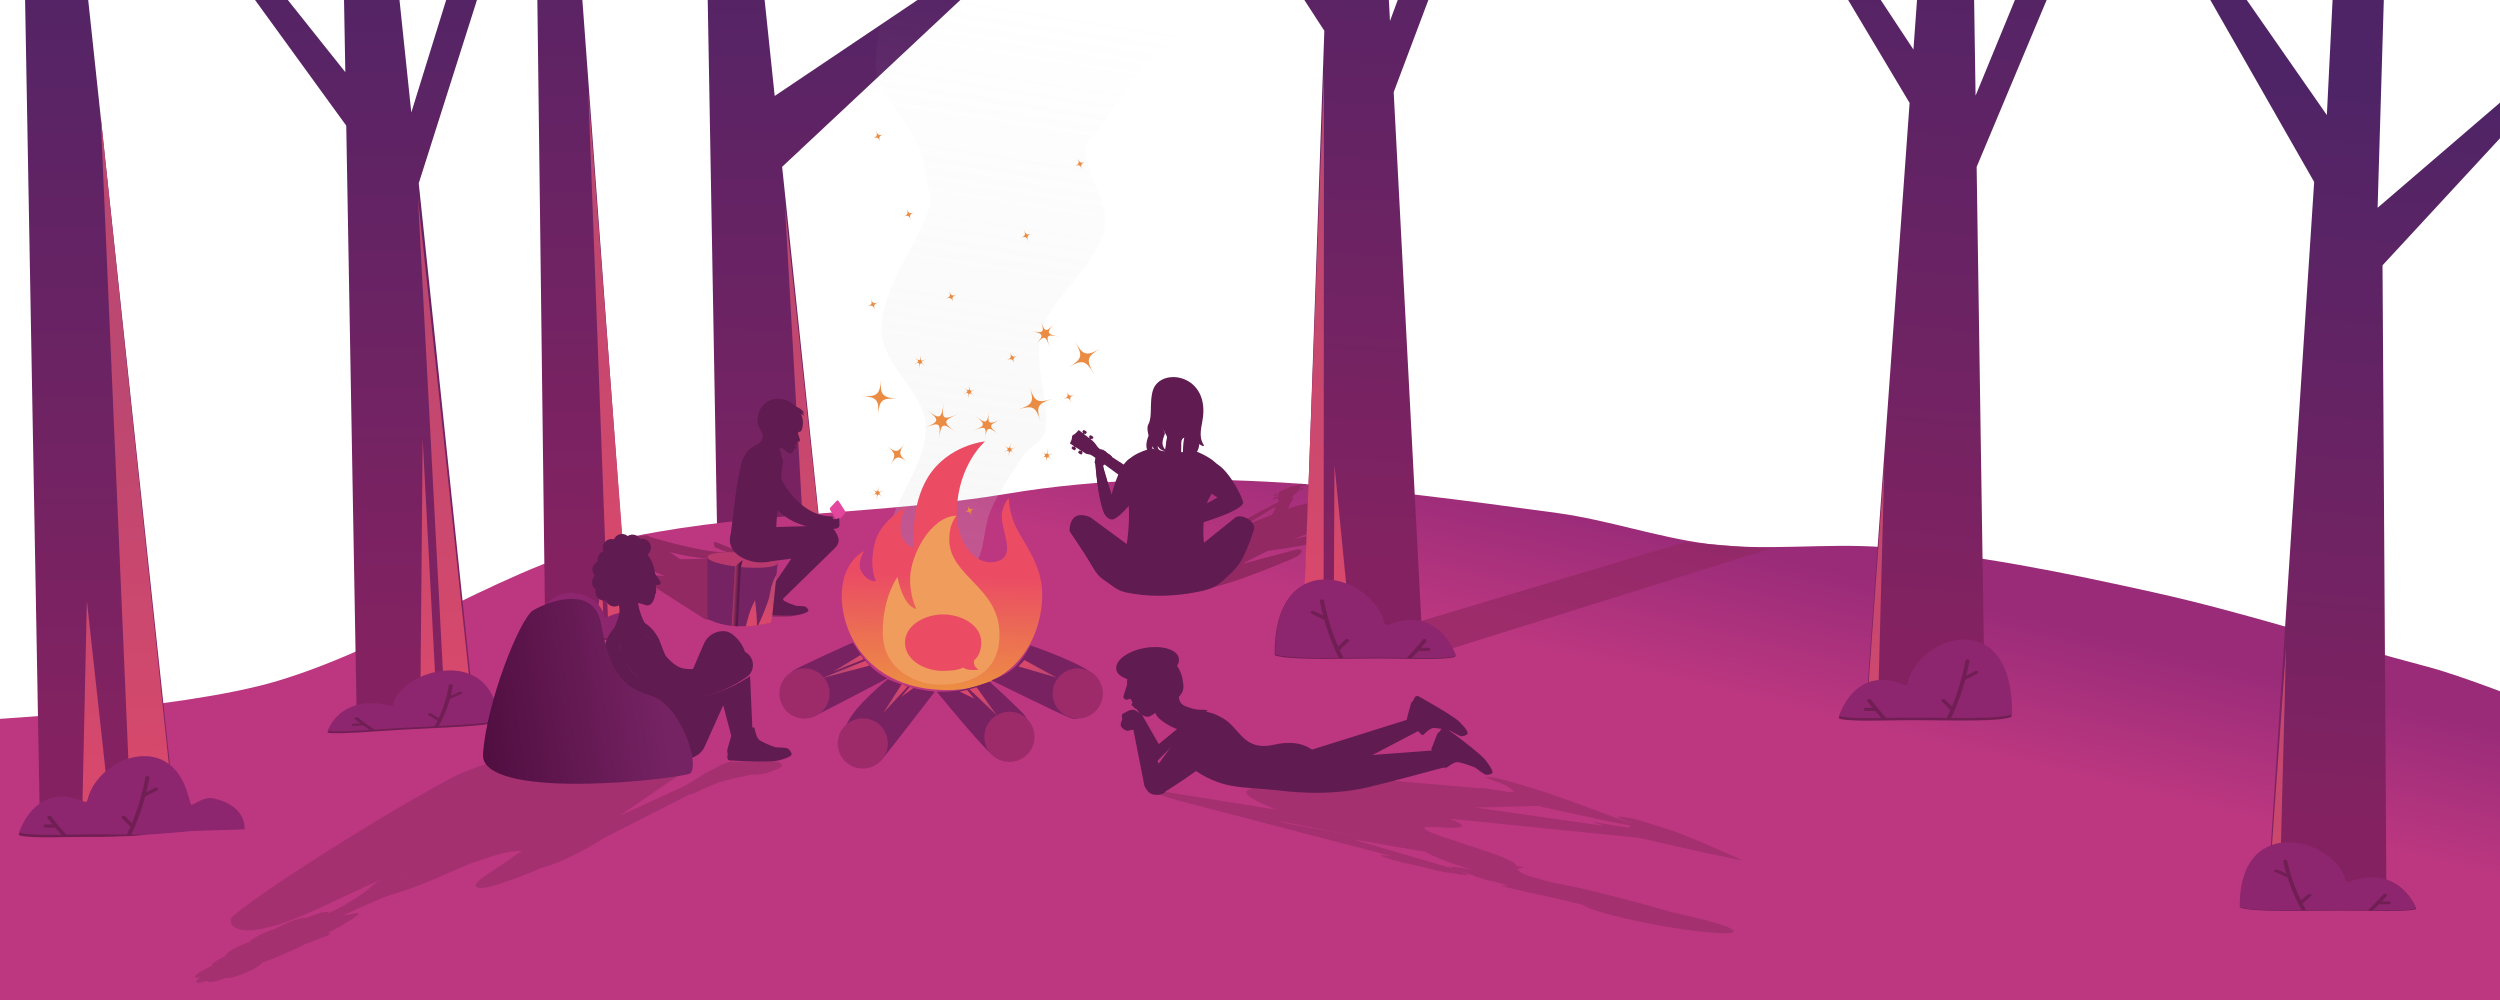 <svg xmlns="http://www.w3.org/2000/svg" viewBox="0 0 1500 600">
  <defs>
    <linearGradient id="afw" x1="98.7" x2="98.7" y1="-83.9" y2="484.8" gradientTransform="matrix(1 .003 -.003 .766 355 11)" gradientUnits="userSpaceOnUse">
      <stop offset="0" stop-color="#4f2466"/>
      <stop offset="1" stop-color="#842261"/>
    </linearGradient>
    <linearGradient id="bfw" x1="801.9" x2="801.9" y1="481.1" y2="623.7" gradientTransform="matrix(.755 -.07 .087 1.641 -173 -571)" gradientUnits="userSpaceOnUse">
      <stop offset="0" stop-color="#bc4770"/>
      <stop offset="1" stop-color="#d8486c"/>
    </linearGradient>
    <linearGradient id="cfw" x1="786.9" x2="786.9" y1="287.6" y2="664.2" gradientTransform="matrix(.973 .232 -.054 .227 397 104)" gradientUnits="userSpaceOnUse" spreadMethod="pad">
      <stop offset="0" stop-color="#992b79"/>
      <stop offset="1" stop-color="#bc3780"/>
    </linearGradient>
    <linearGradient id="dfw" x1="98.7" x2="98.7" y1="-83.9" y2="484.8" gradientTransform="matrix(1.147 .004 -.003 .864 -65 27)" gradientUnits="userSpaceOnUse">
      <stop offset="0" stop-color="#4f2466"/>
      <stop offset="1" stop-color="#842261"/>
    </linearGradient>
    <linearGradient id="efw" x1="801.9" x2="801.9" y1="481.1" y2="623.7" gradientTransform="matrix(.755 -.07 .087 1.641 -570 -496)" gradientUnits="userSpaceOnUse">
      <stop offset="0" stop-color="#bc4770"/>
      <stop offset="1" stop-color="#d8486c"/>
    </linearGradient>
    <linearGradient id="ffw" x1="98.7" x2="98.7" y1="-83.9" y2="484.8" gradientTransform="matrix(1 .003 -.003 .766 137 21)" gradientUnits="userSpaceOnUse">
      <stop offset="0" stop-color="#4f2466"/>
      <stop offset="1" stop-color="#842261"/>
    </linearGradient>
    <linearGradient id="gfw" x1="801.9" x2="801.9" y1="481.1" y2="623.7" gradientTransform="matrix(.755 -.07 .087 1.641 -390 -553)" gradientUnits="userSpaceOnUse">
      <stop offset="0" stop-color="#bc4770"/>
      <stop offset="1" stop-color="#d8486c"/>
    </linearGradient>
    <linearGradient id="hfw" x1="98.7" x2="98.7" y1="-83.9" y2="484.8" gradientTransform="matrix(.702 .003 -.002 .766 273 -38)" gradientUnits="userSpaceOnUse">
      <stop offset="0" stop-color="#4f2466"/>
      <stop offset="1" stop-color="#842261"/>
    </linearGradient>
    <linearGradient id="ifw" x1="801.9" x2="801.9" y1="481.1" y2="623.7" gradientTransform="matrix(.755 -.07 .087 1.641 -297 -619)" gradientUnits="userSpaceOnUse">
      <stop offset="0" stop-color="#bc4770"/>
      <stop offset="1" stop-color="#d8486c"/>
    </linearGradient>
    <linearGradient id="jfw" x1="98.7" x2="98.7" y1="-83.9" y2="484.8" gradientTransform="matrix(1 .003 -.002 .766 1245 1)" gradientUnits="userSpaceOnUse">
      <stop offset="0" stop-color="#4f2466"/>
      <stop offset="1" stop-color="#842261"/>
    </linearGradient>
    <linearGradient id="kfw" x1="801.9" x2="801.9" y1="481.1" y2="623.7" gradientTransform="matrix(.755 -.07 .087 1.641 666 -474)" gradientUnits="userSpaceOnUse">
      <stop offset="0" stop-color="#bc4770"/>
      <stop offset="1" stop-color="#d8486c"/>
    </linearGradient>
    <linearGradient id="lfw" x1="649.6" x2="649.6" y1="-44.1" y2="341.2" gradientTransform="matrix(.988 .154 -.138 .884 -24 -63)" gradientUnits="userSpaceOnUse">
      <stop offset="0" stop-color="#d8d8d8" stop-opacity="0"/>
      <stop offset="1" stop-color="#d8d8d8"/>
    </linearGradient>
    <linearGradient id="mfw" x1="566.6" x2="566.6" y1="263.3" y2="412.4" gradientTransform="matrix(.998 .026 .012 -.461 -6 439)" gradientUnits="userSpaceOnUse">
      <stop offset="0" stop-color="#eb4c64"/>
      <stop offset="1" stop-color="#ec8f43"/>
    </linearGradient>
    <linearGradient id="nfw" x1="801.9" x2="801.9" y1="481.1" y2="623.7" gradientTransform="matrix(.32 .08 .004 .094 248 289)" gradientUnits="userSpaceOnUse">
      <stop offset="0" stop-color="#bc4770"/>
      <stop offset="1" stop-color="#d8486c"/>
    </linearGradient>
    <linearGradient id="ofw" x1="801.9" x2="801.9" y1="481.1" y2="623.7" gradientTransform="matrix(.319 .08 .004 .094 279 305)" gradientUnits="userSpaceOnUse">
      <stop offset="0" stop-color="#bc4770"/>
      <stop offset="1" stop-color="#d8486c"/>
    </linearGradient>
    <linearGradient id="pfw" x1="801.9" x2="801.9" y1="481.1" y2="623.7" gradientTransform="matrix(.319 .08 .003 .094 330 303)" gradientUnits="userSpaceOnUse">
      <stop offset="0" stop-color="#bc4770"/>
      <stop offset="1" stop-color="#d8486c"/>
    </linearGradient>
    <linearGradient id="qfw" x1="801.9" x2="801.9" y1="481.1" y2="623.7" gradientTransform="matrix(.329 .003 .03 .107 342 342)" gradientUnits="userSpaceOnUse">
      <stop offset="0" stop-color="#bc4770"/>
      <stop offset="1" stop-color="#d8486c"/>
    </linearGradient>
    <linearGradient id="rfw" x1="442.8" x2="442.8" y1="333.5" y2="375.8" gradientTransform="matrix(.051 -.999 .091 .005 386 796)" gradientUnits="userSpaceOnUse">
      <stop offset="0" stop-color="#d2476c"/>
      <stop offset="1" stop-color="#5b184b"/>
    </linearGradient>
    <linearGradient id="sfw" x1="801.9" x2="801.9" y1="481.1" y2="623.7" gradientTransform="matrix(.565 -.005 .065 .129 -32 294)" gradientUnits="userSpaceOnUse">
      <stop offset="0" stop-color="#bc4770"/>
      <stop offset="1" stop-color="#d8486c"/>
    </linearGradient>
    <linearGradient id="tfw" x1="98.7" x2="98.7" y1="-83.9" y2="484.8" gradientTransform="matrix(1 .003 -.003 .766 786 -31)" gradientUnits="userSpaceOnUse">
      <stop offset="0" stop-color="#4f2466"/>
      <stop offset="1" stop-color="#842261"/>
    </linearGradient>
    <linearGradient id="ufw" x1="801.9" x2="801.9" y1="481.1" y2="623.7" gradientTransform="matrix(.674 .07 .078 -1.641 270 1036)" gradientUnits="userSpaceOnUse">
      <stop offset="0" stop-color="#bc4770"/>
      <stop offset="1" stop-color="#d8486c"/>
    </linearGradient>
    <linearGradient id="vfw" x1="63" x2="63" y1="38.7" y2="149.7" gradientTransform="matrix(.14 .99 -.998 .141 143 45)" gradientUnits="userSpaceOnUse">
      <stop offset="0" stop-color="#762363"/>
      <stop offset="1" stop-color="#500e40"/>
    </linearGradient>
    <linearGradient id="wfw" x1="98.7" x2="98.7" y1="-83.9" y2="484.8" gradientTransform="matrix(1 .003 -.002 .766 1245 1)" gradientUnits="userSpaceOnUse">
      <stop offset="0" stop-color="#4f2466"/>
      <stop offset="1" stop-color="#842261"/>
    </linearGradient>
    <linearGradient id="xfw" x1="801.9" x2="801.9" y1="481.1" y2="623.7" gradientTransform="matrix(.755 -.07 .087 1.641 666 -474)" gradientUnits="userSpaceOnUse">
      <stop offset="0" stop-color="#bc4770"/>
      <stop offset="1" stop-color="#d8486c"/>
    </linearGradient>
  </defs>
  <g>
    <g>
      <path fill="url(#afw)" d="M 423.045 -89.86 L 449.671 -86.727 L 464.819 57.576 L 597.631 -31.688 L 606.426 -28.323 L 469.28 100.078 L 502.893 420.285 L 432.126 424.362 Z"/>
      <path fill="url(#bfw)" d="M 470.972 123.583 L 490.887 308.55 L 481.42 309.151 L 470.972 123.583 Z"/>
    </g>
    <path fill="url(#cfw)" d="M -18.541 432.399 C -18.541 432.399 107.1 426.348 166.503 408.558 C 240.263 386.468 305.309 336.926 380.352 321.781 C 454.372 306.843 530.307 308.635 604.908 296.152 C 714.259 277.853 825.895 293.027 934.326 307.811 C 964.589 311.938 994.245 322.373 1024.663 326.32 C 1059.368 330.823 1094.585 325.758 1129.416 328.244 C 1183.057 332.073 1239.913 343.79 1292.554 355.483 C 1347.938 367.786 1401.864 385.666 1456.931 400.181 C 1478.24 405.798 1517.85 421.647 1517.85 421.647 L 1529.087 3646.353 L -41.962 3629.779 C -34.809 3312.911 -18.541 432.399 -18.541 432.399 Z"/>
    <g>
      <path fill="url(#dfw)" d="M 13.496 -86.727 L 44.035 -83.197 L 105.077 488.097 L 23.912 492.691 L 13.496 -86.727 Z"/>
      <path fill="url(#efw)" d="M 60.384 69.317 L 104.3 487.09 L 78.469 489.251 Z M 52.122 360.437 L 66.354 490.259 L 49.266 491.516 Z"/>
      <g transform="translate(-824 74)">
        <g>
          <path fill="#711e54" d="M 72.002 71.025 C 68.146 73.23 54.328 73.23 49.014 73.23 C 47.202 73.23 56.886 73.526 55.377 73.505 C 51.437 73.45 47.715 73.4 44.225 73.4 C 42.099 73.4 40.273 73.42 38.646 73.459 C 36.248 73.518 25.746 73.698 24.11 73.698 C 11.653 73.698 9.741 72.634 9.527 72.146 C 9.578 71.931 14.756 50.671 29.519 50.671 C 32.785 50.671 36.346 51.705 40.102 53.743 C 40.375 53.89 40.704 53.897 40.979 53.759 C 41.257 53.621 41.45 53.357 41.497 53.051 C 43.68 38.805 56.122 26.308 68.121 26.308 C 72.651 26.308 76.661 28.042 80.039 31.461 C 84.934 36.414 72.215 46.978 72.002 71.025 Z" transform="matrix(1.281 0 0 .996 823 355)"/>
          <path fill="#8d266e" d="M 96.209 99.995 C 96.209 99.995 78.535 102.2 73.221 102.2 C 71.409 102.2 69.557 102.187 67.698 102.169 C 70.806 93.911 72.91 85.617 74.25 79.263 L 79.921 75.533 C 80.36 75.244 80.482 74.654 80.192 74.215 C 79.903 73.775 79.312 73.654 78.874 73.943 L 74.784 76.633 C 75.804 71.422 76.227 68.037 76.237 67.96 C 76.3 67.438 75.929 66.963 75.407 66.9 C 74.882 66.833 74.41 67.208 74.346 67.73 C 74.327 67.88 72.702 80.843 68.075 95.285 L 64.871 91.122 C 64.551 90.707 63.954 90.627 63.535 90.948 C 63.119 91.269 63.041 91.867 63.361 92.284 L 67.355 97.473 C 66.829 99.026 66.267 100.588 65.669 102.149 C 64.139 102.13 62.608 102.111 61.099 102.09 C 57.159 102.035 53.437 101.985 49.947 101.985 C 47.821 101.985 45.995 102.005 44.368 102.044 C 41.97 102.103 39.611 102.157 37.334 102.2 C 34.911 99.055 30.178 91.289 30.129 91.208 C 29.856 90.76 29.27 90.617 28.821 90.89 C 28.372 91.163 28.229 91.749 28.502 92.199 C 28.594 92.349 29.604 94.008 30.912 96.074 L 27.652 96.074 C 27.126 96.074 26.7 96.501 26.7 97.026 C 26.7 97.551 27.126 97.978 27.652 97.978 L 32.13 97.978 C 33.096 99.473 34.114 101.005 34.995 102.24 C 33.198 102.267 31.468 102.283 29.832 102.283 C 17.375 102.283 15.463 101.219 15.249 100.731 C 15.3 100.516 20.478 79.256 35.241 79.256 C 38.507 79.256 42.068 80.29 45.824 82.328 C 46.097 82.475 46.426 82.482 46.701 82.344 C 46.979 82.206 47.172 81.942 47.219 81.636 C 49.402 67.39 61.844 54.893 73.843 54.893 C 78.373 54.893 82.383 56.627 85.761 60.046 C 88.846 63.168 92.277 68.671 94.339 78.334 C 94.477 78.983 95.423 82.78 95.548 83.617 C 95.938 86.221 100.812 78.745 106.361 80.362 C 122.25 84.993 120.772 99.02 120.772 99.02 L 96.209 99.995 Z" transform="matrix(1.281 0 0 .996 816 325)"/>
        </g>
      </g>
    </g>
    <g>
      <path fill="url(#ffw)" d="M 205.01 -79.953 L 231.636 -76.82 L 246.784 67.483 L 283.184 -49.979 L 296.421 -32.24 L 251.245 109.985 L 284.858 430.192 L 214.091 434.269 L 207.753 75.389 L 133.996 -26.218 L 152.153 -25.777 L 207.186 43.281 L 205.01 -79.953 Z"/>
      <path fill="url(#gfw)" d="M 250.785 119.03 L 284.038 430.082 L 267.221 430.731 L 250.785 119.03 Z M 253.597 263.15 L 262.478 431.52 L 252.119 432.18 L 253.597 263.15 Z"/>
      <g transform="matrix(.989 -.055 .069 .699 -659 187)">
        <g>
          <path fill="#711e54" d="M 90.487 71.41 C 86.631 73.615 72.813 73.615 67.499 73.615 C 65.687 73.615 56.886 73.526 55.377 73.505 C 51.437 73.45 47.715 73.4 44.225 73.4 C 42.099 73.4 40.273 73.42 38.646 73.459 C 36.248 73.518 25.746 73.698 24.11 73.698 C 11.653 73.698 9.741 72.634 9.527 72.146 C 9.578 71.931 14.756 50.671 29.519 50.671 C 32.785 50.671 36.346 51.705 40.102 53.743 C 40.375 53.89 40.704 53.897 40.979 53.759 C 41.257 53.621 41.45 53.357 41.497 53.051 C 43.68 38.805 56.122 26.308 68.121 26.308 C 72.651 26.308 76.661 28.042 80.039 31.461 C 84.934 36.414 90.7 47.363 90.487 71.41 Z" transform="matrix(1.281 0 0 .996 823 355)"/>
          <path fill="#8d266e" d="M 96.209 99.995 C 92.353 102.2 78.535 102.2 73.221 102.2 C 71.409 102.2 69.557 102.187 67.698 102.169 C 70.806 93.911 72.91 85.617 74.25 79.263 L 79.921 75.533 C 80.36 75.244 80.482 74.654 80.192 74.215 C 79.903 73.775 79.312 73.654 78.874 73.943 L 74.784 76.633 C 75.804 71.422 76.227 68.037 76.237 67.96 C 76.3 67.438 75.929 66.963 75.407 66.9 C 74.882 66.833 74.41 67.208 74.346 67.73 C 74.327 67.88 72.702 80.843 68.075 95.285 L 64.871 91.122 C 64.551 90.707 63.954 90.627 63.535 90.948 C 63.119 91.269 63.041 91.867 63.361 92.284 L 67.355 97.473 C 66.829 99.026 66.267 100.588 65.669 102.149 C 64.139 102.13 62.608 102.111 61.099 102.09 C 57.159 102.035 53.437 101.985 49.947 101.985 C 47.821 101.985 45.995 102.005 44.368 102.044 C 41.97 102.103 39.611 102.157 37.334 102.2 C 34.911 99.055 30.178 91.289 30.129 91.208 C 29.856 90.76 29.27 90.617 28.821 90.89 C 28.372 91.163 28.229 91.749 28.502 92.199 C 28.594 92.349 29.604 94.008 30.912 96.074 L 27.652 96.074 C 27.126 96.074 26.7 96.501 26.7 97.026 C 26.7 97.551 27.126 97.978 27.652 97.978 L 32.13 97.978 C 33.096 99.473 34.114 101.005 34.995 102.24 C 33.198 102.267 31.468 102.283 29.832 102.283 C 17.375 102.283 15.463 101.219 15.249 100.731 C 15.3 100.516 20.478 79.256 35.241 79.256 C 38.507 79.256 42.068 80.29 45.824 82.328 C 46.097 82.475 46.426 82.482 46.701 82.344 C 46.979 82.206 47.172 81.942 47.219 81.636 C 49.402 67.39 61.844 54.893 73.843 54.893 C 78.373 54.893 82.383 56.627 85.761 60.046 C 90.656 64.999 96.422 75.948 96.209 99.995 Z" transform="matrix(1.281 0 0 .996 816 325)"/>
        </g>
      </g>
    </g>
    <g>
      <path fill="url(#hfw)" d="M 320.686 -139.197 L 339.389 -136.064 L 376.773 370.948 L 327.065 375.025 L 320.686 -139.197 Z"/>
      <path fill="url(#ifw)" d="M 352.953 54.69 L 377.142 370.727 L 364.76 370.989 L 352.953 54.69 Z M 361.173 348.113 L 362.029 371.852 L 357.875 372.193 L 361.173 348.113 Z"/>
      <g transform="matrix(-.661 .073 -.007 .633 945 49)">
        <g>
          <path fill="#711e54" d="M 90.487 71.41 C 86.631 73.615 72.813 73.615 67.499 73.615 C 65.687 73.615 56.886 73.526 55.377 73.505 C 51.437 73.45 47.715 73.4 44.225 73.4 C 42.099 73.4 40.273 73.42 38.646 73.459 C 36.248 73.518 25.746 73.698 24.11 73.698 C 11.653 73.698 9.741 72.634 9.527 72.146 C 9.578 71.931 14.756 50.671 29.519 50.671 C 32.785 50.671 36.346 51.705 40.102 53.743 C 40.375 53.89 40.704 53.897 40.979 53.759 C 41.257 53.621 41.45 53.357 41.497 53.051 C 43.68 38.805 56.122 26.308 68.121 26.308 C 72.651 26.308 76.661 28.042 80.039 31.461 C 84.934 36.414 90.7 47.363 90.487 71.41 Z" transform="matrix(1.281 0 0 .996 823 355)"/>
          <path fill="#8d266e" d="M 96.209 99.995 C 92.353 102.2 78.535 102.2 73.221 102.2 C 71.409 102.2 69.557 102.187 67.698 102.169 C 70.806 93.911 72.91 85.617 74.25 79.263 L 79.921 75.533 C 80.36 75.244 80.482 74.654 80.192 74.215 C 79.903 73.775 79.312 73.654 78.874 73.943 L 74.784 76.633 C 75.804 71.422 76.227 68.037 76.237 67.96 C 76.3 67.438 75.929 66.963 75.407 66.9 C 74.882 66.833 74.41 67.208 74.346 67.73 C 74.327 67.88 72.702 80.843 68.075 95.285 L 64.871 91.122 C 64.551 90.707 63.954 90.627 63.535 90.948 C 63.119 91.269 63.041 91.867 63.361 92.284 L 67.355 97.473 C 66.829 99.026 66.267 100.588 65.669 102.149 C 64.139 102.13 62.608 102.111 61.099 102.09 C 57.159 102.035 53.437 101.985 49.947 101.985 C 47.821 101.985 45.995 102.005 44.368 102.044 C 41.97 102.103 39.611 102.157 37.334 102.2 C 34.911 99.055 30.178 91.289 30.129 91.208 C 29.856 90.76 29.27 90.617 28.821 90.89 C 28.372 91.163 28.229 91.749 28.502 92.199 C 28.594 92.349 29.604 94.008 30.912 96.074 L 27.652 96.074 C 27.126 96.074 26.7 96.501 26.7 97.026 C 26.7 97.551 27.126 97.978 27.652 97.978 L 32.13 97.978 C 33.096 99.473 34.114 101.005 34.995 102.24 C 33.198 102.267 31.468 102.283 29.832 102.283 C 17.375 102.283 15.463 101.219 15.249 100.731 C 15.3 100.516 20.478 79.256 35.241 79.256 C 38.507 79.256 42.068 80.29 45.824 82.328 C 46.097 82.475 46.426 82.482 46.701 82.344 C 46.979 82.206 47.172 81.942 47.219 81.636 C 49.402 67.39 61.844 54.893 73.843 54.893 C 78.373 54.893 82.383 56.627 85.761 60.046 C 90.656 64.999 96.422 75.948 96.209 99.995 Z" transform="matrix(1.281 0 0 .996 816 325)"/>
        </g>
      </g>
    </g>
    <g transform="translate(-179 7)">
      <path fill="url(#jfw)" d="M 1313.102 -100.788 L 1339.73 -97.656 L 1354.96 46.644 L 1391.294 -70.815 L 1404.541 -53.077 L 1359.445 89.145 L 1393.24 409.344 L 1322.474 413.421 L 1315.933 54.55 L 1242.116 -47.055 L 1260.274 -46.614 L 1315.348 22.442 L 1313.102 -100.788 Z" transform="matrix(.996 .09 -.09 .996 19 -118)"/>
      <path fill="url(#kfw)" d="M 1309.632 270.735 L 1305.945 411.724 L 1299.611 411.226 L 1309.632 270.735 Z"/>
      <g transform="translate(447 -3)">
        <g>
          <path fill="#711e54" d="M 90.487 71.41 C 86.631 73.615 72.813 73.615 67.499 73.615 C 65.687 73.615 56.886 73.526 55.377 73.505 C 51.437 73.45 47.715 73.4 44.225 73.4 C 42.099 73.4 40.273 73.42 38.646 73.459 C 36.248 73.518 25.746 73.698 24.11 73.698 C 11.653 73.698 9.741 72.634 9.527 72.146 C 9.578 71.931 14.756 50.671 29.519 50.671 C 32.785 50.671 36.346 51.705 40.102 53.743 C 40.375 53.89 40.704 53.897 40.979 53.759 C 41.257 53.621 41.45 53.357 41.497 53.051 C 43.68 38.805 56.122 26.308 68.121 26.308 C 72.651 26.308 76.661 28.042 80.039 31.461 C 84.934 36.414 90.7 47.363 90.487 71.41 Z" transform="matrix(1.281 0 0 .996 823 355)"/>
          <path fill="#8d266e" d="M 96.209 99.995 C 92.353 102.2 78.535 102.2 73.221 102.2 C 71.409 102.2 69.557 102.187 67.698 102.169 C 70.806 93.911 72.91 85.617 74.25 79.263 L 79.921 75.533 C 80.36 75.244 80.482 74.654 80.192 74.215 C 79.903 73.775 79.312 73.654 78.874 73.943 L 74.784 76.633 C 75.804 71.422 76.227 68.037 76.237 67.96 C 76.3 67.438 75.929 66.963 75.407 66.9 C 74.882 66.833 74.41 67.208 74.346 67.73 C 74.327 67.88 72.702 80.843 68.075 95.285 L 64.871 91.122 C 64.551 90.707 63.954 90.627 63.535 90.948 C 63.119 91.269 63.041 91.867 63.361 92.284 L 67.355 97.473 C 66.829 99.026 66.267 100.588 65.669 102.149 C 64.139 102.13 62.608 102.111 61.099 102.09 C 57.159 102.035 53.437 101.985 49.947 101.985 C 47.821 101.985 45.995 102.005 44.368 102.044 C 41.97 102.103 39.611 102.157 37.334 102.2 C 34.911 99.055 30.178 91.289 30.129 91.208 C 29.856 90.76 29.27 90.617 28.821 90.89 C 28.372 91.163 28.229 91.749 28.502 92.199 C 28.594 92.349 29.604 94.008 30.912 96.074 L 27.652 96.074 C 27.126 96.074 26.7 96.501 26.7 97.026 C 26.7 97.551 27.126 97.978 27.652 97.978 L 32.13 97.978 C 33.096 99.473 34.114 101.005 34.995 102.24 C 33.198 102.267 31.468 102.283 29.832 102.283 C 17.375 102.283 15.463 101.219 15.249 100.731 C 15.3 100.516 20.478 79.256 35.241 79.256 C 38.507 79.256 42.068 80.29 45.824 82.328 C 46.097 82.475 46.426 82.482 46.701 82.344 C 46.979 82.206 47.172 81.942 47.219 81.636 C 49.402 67.39 61.844 54.893 73.843 54.893 C 78.373 54.893 82.383 56.627 85.761 60.046 C 90.656 64.999 96.422 75.948 96.209 99.995 Z" transform="matrix(1.281 0 0 .996 816 325)"/>
        </g>
      </g>
    </g>
    <g>
      <path fill="url(#lfw)" fill-opacity=".2" d="M 533.027 334.969 C 526.701 308.304 556.247 283.253 555.414 255.861 C 554.764 234.5 528.424 218.878 528.846 197.511 C 529.368 171.071 549.923 148.909 558.024 123.735 C 559.299 119.773 557.329 115.427 556.577 111.334 C 555.137 103.496 554.563 95.319 551.456 87.98 C 544.132 70.678 525.479 56.731 525.508 37.943 C 525.552 9.815 539.253 -17.042 551.66 -42.286 C 553.612 -46.258 757.915 -14.33 750.024 -7.348 C 732.165 8.455 709.435 18.215 691.944 34.424 C 679.395 46.053 670.957 61.455 660.868 75.272 C 657.452 79.95 651.306 84.088 651.455 89.878 C 651.877 106.293 666.355 121.935 662.477 137.891 C 656.816 161.182 631.646 176.194 624.886 199.19 C 619.33 218.09 629.974 238.76 627.096 258.248 C 626.115 264.894 617.702 267.945 613.914 273.493 C 606.81 283.9 599.611 294.416 594.533 305.948 C 589.924 316.415 591.323 329.341 585.097 338.934 C 583.146 341.94 578.16 336.95 574.587 336.678 C 560.762 335.625 536.228 348.46 533.027 334.969 Z"/>
      <path fill="url(#mfw)" d="M 624.953 321.285 C 624.64 341.429 611.532 347.334 611.532 347.334 C 611.532 347.334 616.43 339.733 612.968 334.652 C 608.649 328.305 604.472 329.459 604.472 329.459 C 604.472 329.459 608.622 336.576 605.336 351.386 C 602.167 365.667 586.68 373.454 586.68 373.454 C 586.68 373.454 590.641 365.52 589.625 359.13 C 588.316 350.916 581.684 349.256 581.684 349.256 C 581.684 349.256 584.236 373.983 573.193 391.762 C 561.181 411.1 538.961 413.151 538.961 413.151 C 538.961 413.151 555.132 399.419 555.938 371.469 C 556.444 353.95 545.839 339.061 533.754 340.756 C 520.059 342.675 527.901 356.475 528.822 366.261 C 529.578 374.3 524.713 379.147 524.713 379.147 C 524.713 379.147 524.836 370.247 520.059 361.049 C 514.693 350.717 505.172 338.655 504.72 323.204 C 503.908 295.112 521.396 263.97 561.416 263.97 C 608.718 263.97 625.321 297.734 624.953 321.285 Z M 561.689 268.632 C 528.822 265.341 534.301 311.138 534.301 311.138 C 534.301 311.138 541.423 295.779 555.938 302.087 C 570.45 308.394 566.071 340.478 566.071 340.478 C 566.071 340.478 575.468 323.594 579.936 309.285 C 585.928 290.115 585.303 270.995 561.689 268.632 Z" transform="rotate(180 565 339)"/>
      <path fill="#792262" d="M 607.356 401.55 C 601.877 405.833 594.844 408.182 594.844 408.182 C 594.844 408.182 637.807 429.337 642.022 430.736 C 646.237 432.135 646.558 430.563 649.307 430.05 C 657.639 428.488 661.92 422.085 660.359 413.757 C 659.087 406.969 659.461 406.877 654.014 403.034 C 644.155 396.079 618.246 387.21 618.246 387.21 C 618.246 387.21 613.237 396.953 607.356 401.55 Z M 635.21 418.405 C 634.04 412.158 638.155 406.142 644.403 404.972 C 650.652 403.802 656.666 407.919 657.838 414.165 C 659.008 420.414 654.891 426.426 648.645 427.596 C 642.394 428.77 636.379 424.653 635.21 418.405 Z M 575.591 414.172 C 568.735 415.313 562.045 415.025 562.045 415.025 C 562.045 415.025 588.636 447.624 595.347 452.828 C 602.058 458.032 599.32 454.231 602.053 454.819 C 610.339 456.598 617.691 452.788 619.475 444.504 C 620.924 437.751 618.133 435.403 615.136 429.74 C 613.766 427.151 593.749 408.999 593.749 408.999 C 593.749 408.999 583.294 412.886 575.591 414.172 Z M 593.921 438.943 C 595.259 432.727 601.379 428.774 607.592 430.11 C 613.808 431.448 617.761 437.57 616.427 443.783 C 615.089 449.999 608.965 453.95 602.752 452.616 C 596.538 451.28 592.583 445.159 593.921 438.943 Z M 511.755 385.503 C 511.755 385.503 477.928 400.492 475.849 402.549 C 471.438 406.913 470.688 406.173 469.245 412.929 C 467.475 421.217 472.255 426.111 480.543 427.882 C 483.276 428.466 484.894 431.057 487.375 430.253 C 489.855 429.446 532.388 407.045 532.388 407.045 C 532.388 407.045 526.541 404.047 522.265 399.629 C 517.225 394.421 511.755 385.503 511.755 385.503 Z M 480.38 427.128 C 474.164 425.801 470.2 419.686 471.527 413.47 C 472.856 407.252 478.972 403.291 485.189 404.616 C 491.405 405.943 495.369 412.06 494.04 418.276 C 492.713 424.494 486.595 428.455 480.38 427.128 Z M 532.704 407.472 C 532.704 407.472 513.24 423.276 508.588 433.421 C 505.966 439.139 502.085 441.951 504.024 448.578 C 506.403 456.713 514.925 461.379 523.063 459 C 525.743 458.215 528.05 456.764 529.849 454.875 C 531.651 452.988 560.912 415.006 560.912 415.006 C 560.912 415.006 552.805 414.144 546.107 412.279 C 538.881 410.265 532.704 407.472 532.704 407.472 Z M 521.983 455.316 C 515.883 457.1 509.49 453.602 507.706 447.502 C 505.922 441.4 509.42 435.008 515.522 433.221 C 521.624 431.437 528.015 434.938 529.801 441.037 C 531.585 447.137 528.085 453.53 521.983 455.316 Z"/>
      <path fill="url(#nfw)" d="M 507.391 394.021 L 510.292 412.987 L 507.215 413.65 L 507.391 394.021 Z M 506.311 386.388 L 506.008 414.083 L 502.35 415.323 L 506.311 386.388 Z" transform="matrix(-.384 -.92 .926 -.384 330 1021)"/>
      <circle cx="482.7" cy="416.3" r="12.2" fill="#9d2b6a" transform="matrix(-1.165 -.405 .406 -1.166 876 1097)"/>
      <path fill="url(#ofw)" d="M 539.207 408.391 L 541.01 428.937 L 537.325 429.843 L 539.207 408.391 Z M 536.553 422.795 L 536.148 430.561 L 534.003 431.395 L 536.553 422.795 Z" transform="matrix(-.793 -.607 .611 -.793 708 1079)"/>
      <circle cx="482.7" cy="416.3" r="12.2" fill="#9d2b6a" transform="matrix(-1.165 -.405 .406 -1.166 911 1127)"/>
      <path fill="url(#pfw)" d="M 589.338 424.324 L 592.797 433.318 L 588.909 430.987 L 589.338 424.324 Z M 586.327 407.941 L 587.558 430.349 L 583.639 428.324 L 586.327 407.941 Z" transform="matrix(-.731 .681 -.685 -.731 1306 328)"/>
      <circle cx="482.7" cy="416.3" r="12.2" fill="#9d2b6a" transform="matrix(-1.165 -.405 .406 -1.166 999 1123)"/>
      <path fill="url(#qfw)" d="M 617.479 391.968 L 626.795 413.745 L 621.602 413.459 L 617.479 391.968 Z" transform="matrix(-.636 .769 -.774 -.636 1330 181)"/>
      <circle cx="482.7" cy="416.3" r="12.2" fill="#9d2b6a" transform="matrix(-1.165 -.405 .406 -1.166 1040 1097)"/>
      <g transform="translate(522 242)">
        <path fill="#eb8c44" d="M111.122-48.487C105.622-42.187 104.822-42.387 102.222-50.287 104.922-42.387 104.422-41.787 96.222-43.487 104.422-41.787 104.622-41.087 99.122-34.887 104.622-41.187 105.322-40.987 108.022-33.087 105.322-40.987 105.822-41.587 114.022-39.887 105.822-41.487 105.522-42.187 111.122-48.487zM78.667 9.819C70.867 12.919 70.267 12.419 71.567 4.119 70.367 12.419 69.667 12.619 63.067 7.419 69.567 12.619 69.467 13.319 61.767 16.419 69.567 13.319 70.167 13.819 68.867 22.119 70.067 13.819 70.767 13.619 77.367 18.819 70.867 13.619 70.967 12.919 78.667 9.819zM33.786-26.444C30.286-25.044 30.086-25.244 30.586-28.944 29.986-25.244 29.686-25.144 26.786-27.444 29.686-25.144 29.686-24.744 26.186-23.444 29.686-24.844 29.886-24.644 29.386-20.944 29.986-24.644 30.286-24.744 33.186-22.444 30.186-24.744 30.286-25.044 33.786-26.444zM87.456 26.361C84.056 27.761 83.756 27.561 84.356 23.761 83.756 27.461 83.456 27.561 80.556 25.261 83.456 27.561 83.456 27.961 79.956 29.261 83.456 27.861 83.656 28.061 83.156 31.761 83.756 28.061 84.056 27.961 86.956 30.261 83.956 28.061 84.056 27.761 87.456 26.361zM8.347 52.289C4.847 53.689 4.647 53.489 5.147 49.789 4.547 53.489 4.247 53.589 1.347 51.289 4.247 53.589 4.247 53.989.747 55.289 4.247 53.889 4.447 54.089 3.947 57.789 4.547 54.089 4.847 53.989 7.747 56.289 4.847 53.989 4.847 53.689 8.347 52.289zM109.91 29.893C106.41 31.293 106.21 31.093 106.71 27.393 106.11 31.093 105.81 31.193 102.91 28.893 105.81 31.193 105.81 31.593 102.31 32.893 105.81 31.493 106.01 31.693 105.51 35.393 106.11 31.693 106.41 31.593 109.31 33.893 106.41 31.593 106.41 31.293 109.91 29.893zM63.278-8.403C59.778-7.003 59.578-7.203 60.078-10.903 59.478-7.203 59.178-7.103 56.278-9.403 59.178-7.103 59.178-6.703 55.678-5.403 59.178-6.803 59.378-6.603 58.878-2.903 59.478-6.603 59.778-6.703 62.678-4.403 59.778-6.703 59.778-7.003 63.278-8.403zM53.269 6.32C43.569 10.32 42.869 9.72 44.269-.68 42.869 9.72 41.969 10.02 33.769 3.62 42.069 10.02 41.869 10.92 32.269 14.92 41.969 10.92 42.669 11.52 41.269 21.92 42.669 11.62 43.469 11.22 51.769 17.62 43.469 11.22 43.569 10.32 53.269 6.32zM138.352-32.939C130.052-28.139 127.852-28.639 123.052-36.939 127.852-28.639 127.352-26.439 119.052-21.639 127.352-26.439 129.552-25.939 134.352-17.639 129.552-25.939 130.052-28.139 138.352-32.939zM20.669 24.125C16.969 29.625 15.469 29.825 10.069 25.625 15.469 29.825 15.769 31.425 12.069 36.925 15.769 31.425 17.269 31.225 22.669 35.425 17.269 31.225 16.969 29.625 20.669 24.125zM95.809-9.844C98.609-.944 97.609.956 88.709 3.756 97.609.956 99.509 1.956 102.309 10.856 99.509 2.056 100.509.056 109.409-2.644 100.509.056 98.609-.944 95.809-9.844zM6.681-14.433C5.881-5.133 4.181-3.733-5.119-4.533 4.181-3.733 5.581-2.033 4.781 7.267 5.581-2.033 7.281-3.433 16.581-2.633 7.281-3.533 5.881-5.233 6.681-14.433zM52.41-65.374C49.21-64.174 48.51-64.474 47.31-67.674 48.51-64.474 48.21-63.774 45.01-62.574 48.21-63.774 48.91-63.474 50.11-60.274 48.91-63.374 49.21-64.174 52.41-65.374zM63.406 62.848C60.206 64.048 59.506 63.748 58.306 60.548 59.506 63.748 59.206 64.448 56.006 65.648 59.206 64.448 59.906 64.748 61.106 67.948 60.006 64.748 60.306 64.048 63.406 62.848zM5.444-60.765C2.244-59.565 1.544-59.865.344-63.065 1.544-59.865 1.244-59.165-1.956-57.965 1.244-59.165 1.944-58.865 3.144-55.665 1.944-58.765 2.244-59.565 5.444-60.765zM117.942-7.54C119.142-4.34 118.842-3.64 115.642-2.44 118.842-3.64 119.542-3.34 120.742-.14 119.542-3.34 119.842-4.04 123.042-5.24 119.842-4.04 119.142-4.34 117.942-7.54zM83.879-30.955C85.079-27.755 84.779-27.055 81.579-25.855 84.779-27.055 85.479-26.755 86.679-23.555 85.479-26.755 85.779-27.455 88.979-28.655 85.879-27.455 85.179-27.755 83.879-30.955zM92.327-104.258C93.527-101.058 93.227-100.358 90.027-99.158 93.227-100.358 93.927-100.058 95.127-96.858 93.927-100.058 94.227-100.758 97.427-101.958 94.327-100.758 93.627-101.058 92.327-104.258zM21.867-117.001C23.067-113.801 22.767-113.101 19.567-111.901 22.767-113.101 23.467-112.801 24.667-109.601 23.467-112.801 23.767-113.501 26.967-114.701 23.867-113.501 23.167-113.801 21.867-117.001zM124.583-147.311C125.783-144.111 125.483-143.411 122.283-142.211 125.483-143.411 126.183-143.111 127.383-139.911 126.183-143.111 126.483-143.811 129.683-145.011 126.583-143.811 125.883-144.111 124.583-147.311zM3.44-163.896C4.64-160.696 4.34-159.996 1.14-158.796 4.34-159.996 5.04-159.696 6.24-156.496 5.04-159.696 5.34-160.396 8.54-161.596 5.44-160.396 4.74-160.696 3.44-163.896z"/>
      </g>
    </g>
    <g transform="translate(8 7) scale(.986)">
      <ellipse cx="566.5" cy="385.9" fill="#eb4c64" rx="29" ry="21.1"/>
      <path fill="#ef9c5c" d="M 529.082 378.469 C 528.711 356.64 538.001 344.011 538.001 344.011 C 542.029 363.326 549.512 363.404 549.512 363.404 C 549.512 363.404 545.461 356.208 545.712 344.502 C 546.003 330.88 558.05 307.205 573.847 306.72 C 570.823 310.927 569.546 315.112 569.546 321.267 C 569.546 343.679 600.112 350.113 600.112 378.98 C 600.112 404.782 578.943 409.542 563.932 409.542 C 548.911 409.542 529.455 400.3 529.082 378.469 Z M 542.585 383.966 C 542.585 395.061 555.334 401.297 565.792 401.155 C 576.456 401.008 577.557 398.987 577.95 399.229 C 581.726 401.485 587.395 400.327 587.395 400.327 C 587.395 400.327 583.721 398.587 584.656 394.804 C 584.772 394.336 588.92 392.056 588.997 383.966 C 589.098 372.873 576.25 366.777 565.792 366.777 C 555.329 366.777 542.585 372.873 542.585 383.966 Z"/>
    </g>
    <g transform="matrix(1 0 1.013 .65 -378 130)">
      <path fill="#922963" d="M 424.429 333.716 L 424.52 371.305 C 424.52 371.305 431.806 375.636 443.227 375.761 C 455.712 375.897 462.877 373.325 462.877 373.325 L 466.652 337.431 L 446.724 334.1 L 424.429 333.716 Z"/>
      <path fill="#922963" d="M 441.186 337.558 L 439.017 375.406 L 442.718 375.759 L 444.634 339.702 L 446.576 333.456 L 441.186 337.558 Z"/>
      <path fill="#922963" d="M 468.383 427.77 A 84.634 84.634 0 1 1 454.02 426.542 L 454.02 511.176 Z" transform="matrix(-.249 -.023 .011 -.05 553 372)"/>
      <rect width="7.4" height="8.8" x="447" y="223" fill="#922963" rx="1" ry="1" transform="rotate(-47 539 142) skewX(-14)"/>
      <g fill="#922963">
        <path d="M461.885 308.311L449.158 311.312C449.158 311.312 457.861 331.094 491.02 331.143 493.531 331.143 492.581 331.512 495.215 331.318 498.685 331.06 498.882 330.165 498.626 326.695 498.369 323.223 499.432 325.264 495.96 325.519 493.635 325.69 495.879 323.806 493.679 323.806 479.16 323.808 461.885 308.311 461.885 308.311zM480.017 380.098C479.937 379.907 479.195 378.207 477.868 377.886 476.834 377.638 473.429 377.533 472.703 377.51 470.898 376.925 466.318 375.288 465.319 374.319 464.32 373.349 463.636 370.731 463.448 369.802 463.375 369.482 463.03 369.281 462.685 369.353L457.109 370.961C456.896 371.013 456.453 371.897 456.389 372.091L454.833 377.592C454.824 377.623 454.787 378.647 454.783 378.678 454.707 379.168 453.926 379.675 454.093 380.145L454.114 380.712 453.931 381.68C453.922 381.8 453.566 382.056 453.635 382.159L452.922 382.663C453.03 382.821 453.961 382.732 454.163 382.746 454.644 382.772 460.329 383.348 466.649 383.348 469.963 383.348 472.903 383.237 474.24 382.899 476.194 382.453 479.542 381.553 480.01 380.522 480.07 380.387 480.072 380.236 480.017 380.098z" transform="translate(5 -14)"/>
        <path d="M 460.458 377.503 L 495.98 342.795 C 498.916 339.718 498.725 337.558 496.72 333.806 C 494.716 330.055 492.005 328.659 487.814 329.392 L 460.777 330.227 C 460.96 322.753 462.24 315.09 463.574 308.262 C 454.027 308.376 446.956 312.572 445.405 311.454 L 443.277 313.67 C 443.277 313.67 436.756 317.444 433.514 334.017 C 429.735 346.428 444.209 351.559 451.429 351.468 C 453.741 351.439 455.641 351.338 457.137 350.855 L 469.821 349.176 L 457.343 367.496 C 455.765 372.759 459.708 375.238 460.53 378.853 C 461.115 381.424 458.524 379.529 460.458 377.503 Z" transform="translate(5 -14)"/>
      </g>
      <path fill="#922963" d="M 457.664 343.511 L 467.644 371.01 C 467.644 371.01 466.907 371.867 464.538 373.646 C 462.169 375.425 461.214 376.009 461.214 376.009 C 461.214 376.009 461.015 361.233 459.027 355.291 C 457.19 349.801 457.664 343.511 457.664 343.511 Z M 452.892 363.293 C 452.892 363.293 455.971 368.144 457.404 370.596 C 458.519 372.503 460.537 376.371 460.537 376.371 C 460.537 376.371 460.745 376.496 457.795 378.228 C 453.57 380.708 454.791 379.656 454.791 379.656 C 454.791 379.656 453.744 374.817 453.378 372.371 C 452.738 368.094 452.892 363.293 452.892 363.293 Z" transform="rotate(26 460 362)"/>
    </g>
    <g>
      <path fill="#762363" d="M 424.429 333.716 L 424.52 371.305 C 424.52 371.305 431.806 375.636 443.227 375.761 C 455.712 375.897 462.877 373.325 462.877 373.325 L 466.652 337.431 L 446.724 334.1 L 424.429 333.716 Z"/>
      <path fill="url(#rfw)" d="M 441.186 337.558 L 439.017 375.406 L 442.718 375.759 L 444.634 339.702 L 446.576 333.456 L 441.186 337.558 Z"/>
      <path fill="#b9396e" d="M 468.383 427.77 A 84.634 84.634 0 1 1 454.02 426.542 L 454.02 511.176 Z" transform="matrix(-.249 -.023 .011 -.05 553 372)"/>
      <rect width="7.4" height="8.8" x="447" y="223" fill="#e3469d" rx="1" ry="1" transform="rotate(-47 539 142) skewX(-14)"/>
      <g fill="#601b50">
        <path d="M462.358 287.732C462.1 287.559 460.094 287.403 460.075 287.389 457.289 285.303 449.662 285.832 447.575 288.616 445.487 291.401 448.326 300.716 451.11 302.806 451.723 303.235 457.861 331.094 491.02 331.143 493.531 331.143 492.581 331.512 495.215 331.318 498.685 331.06 498.882 330.165 498.626 326.695 498.369 323.223 499.432 325.264 495.96 325.519 493.635 325.69 495.879 323.806 493.679 323.806 479.16 323.808 468.658 310.439 464.56 303.048 462.384 299.123 465.711 291.513 464.497 289.339 464.293 288.974 462.874 288.079 462.358 287.732zM480.017 380.098C479.937 379.907 479.195 378.207 477.868 377.886 476.834 377.638 473.429 377.533 472.703 377.51 470.898 376.925 466.318 375.288 465.319 374.319 464.32 373.349 463.636 370.731 463.448 369.802 463.375 369.482 463.03 369.281 462.685 369.353L457.109 370.961C456.896 371.013 456.453 371.897 456.389 372.091L454.833 377.592C454.824 377.623 454.787 378.647 454.783 378.678 454.707 379.168 453.926 379.675 454.093 380.145L454.114 380.712 453.931 381.68C453.922 381.8 453.566 382.056 453.635 382.159L452.922 382.663C453.03 382.821 453.961 382.732 454.163 382.746 454.644 382.772 460.329 383.348 466.649 383.348 469.963 383.348 472.903 383.237 474.24 382.899 476.194 382.453 479.542 381.553 480.01 380.522 480.07 380.387 480.072 380.236 480.017 380.098z" transform="translate(5 -14)"/>
        <path d="M 481.315 263.117 C 480.465 264.625 480.459 267.007 483 269.178 C 485.793 271.565 487.76 274.392 487.76 279.066 C 487.76 282.071 486.584 285.391 484.24 287.739 C 482.556 289.426 479.564 291.442 474.879 291.442 C 472.691 291.442 470.126 290.841 467.745 289.624 C 466.275 289.533 463.804 289.4 461.665 287.38 C 462.126 287.442 462.673 287.492 463.073 287.536 C 462.384 287.206 461.682 286.434 461.281 285.909 C 461.281 285.909 462.555 286.191 463.404 286.335 C 461.399 284.124 460.038 281.184 460.038 277.457 C 460.038 276.426 460.618 276.063 461.081 275.77 C 461.428 275.553 461.624 275.417 461.624 275.131 C 461.624 274.639 460.932 273.755 460.322 272.976 C 459.746 272.24 459.2 271.544 459.122 271.074 C 458.995 270.313 459.635 270.069 460.146 269.87 C 460.564 269.711 460.818 269.597 460.818 269.365 C 460.818 268.996 460.648 268.823 460.466 268.636 C 460.306 268.471 460.124 268.284 460.124 267.974 C 460.124 267.592 460.525 267.487 460.847 267.405 C 461.219 267.31 461.395 267.244 461.395 267.06 C 461.395 266.902 461.219 266.847 460.802 266.777 C 460.416 266.712 459.937 266.633 459.937 266.188 C 459.937 265.763 460.261 265.599 460.52 265.469 C 460.749 265.354 460.888 265.277 460.91 265.112 C 460.942 264.876 460.941 264.597 460.94 264.304 C 460.934 263.247 460.928 261.933 462.536 261.749 C 463.317 261.663 464.56 262.135 465.76 262.597 C 466.753 262.98 467.779 263.373 468.395 263.373 C 468.604 263.373 468.746 263.33 468.833 263.239 C 468.928 263.137 468.961 262.957 468.929 262.706 C 468.763 261.39 468.833 258.851 467.678 258.466 C 466.843 258.187 485.421 256.045 485.421 256.045 L 484.428 257.184 C 484.538 257.706 483.136 260.463 482.394 261.175 C 481.83 261.712 481.684 262.462 481.315 263.117 Z" transform="rotate(-162 469 266)"/>
        <path d="M 460.458 377.503 L 495.98 342.795 C 498.916 339.718 498.725 337.558 496.72 333.806 C 494.716 330.055 492.005 328.659 487.814 329.392 L 460.777 330.227 C 460.96 322.753 462.24 315.09 463.574 308.262 C 456.853 305.168 452.514 302.224 450.963 301.106 L 450.945 301.091 L 450.87 301.038 C 449.186 299.776 448.095 297.933 447.797 295.849 C 447.5 293.767 448.03 291.693 449.294 290.008 C 450.772 288.033 453.13 286.856 455.6 286.856 C 457.314 286.856 458.946 287.399 460.322 288.429 L 460.397 288.483 C 460.51 288.564 460.68 288.684 460.919 288.844 C 461.613 289.314 458.693 290.116 459.535 290.618 C 460.286 291.065 463.282 290.146 464.394 290.737 C 463.848 285.232 462.643 281.485 457.969 280.318 C 451.243 278.642 442.137 281.502 439.486 293.409 C 435.878 309.612 435.911 316.608 433.514 334.017 C 429.735 346.428 444.209 351.559 451.429 351.468 C 453.741 351.439 455.641 351.338 457.137 350.855 L 469.821 349.176 L 457.343 367.496 C 455.765 372.759 459.708 375.238 460.53 378.853 C 461.115 381.424 458.524 379.529 460.458 377.503 Z" transform="translate(5 -14)"/>
      </g>
      <path fill="url(#sfw)" d="M 457.664 343.511 L 467.644 371.01 C 467.644 371.01 466.907 371.867 464.538 373.646 C 462.169 375.425 461.214 376.009 461.214 376.009 C 461.214 376.009 461.015 361.233 459.027 355.291 C 457.19 349.801 457.664 343.511 457.664 343.511 Z M 452.892 363.293 C 452.892 363.293 455.971 368.144 457.404 370.596 C 458.519 372.503 460.537 376.371 460.537 376.371 C 460.537 376.371 460.745 376.496 457.795 378.228 C 453.57 380.708 454.791 379.656 454.791 379.656 C 454.791 379.656 453.744 374.817 453.378 372.371 C 452.738 368.094 452.892 363.293 452.892 363.293 Z" transform="rotate(26 460 362)"/>
    </g>
    <g transform="matrix(1.253 .127 -2.397 1.204 659 231)">
      <path fill="#922963" d="M 199.257 68.084 L 208.843 60.397 C 208.843 60.397 210.159 58.845 212.938 60.382 C 215.717 61.919 215.153 63.892 215.153 63.892 C 215.153 63.892 213.07 70.441 211.069 73.805 C 209.463 76.504 206.977 78.612 204.827 80.513 C 201.994 83.017 198.434 83.494 194.999 84.086 C 188.334 85.235 181.34 85.273 174.71 83.936 C 171.437 83.276 169.894 81.523 167.117 79.67 C 165.018 78.269 163.732 75.464 162.4 73.321 C 160.483 70.238 156.591 64.455 156.591 64.455 C 156.591 64.455 156.314 61.191 158.405 59.817 C 160.306 58.568 163.23 60.066 163.23 60.066 L 174.719 68.52 C 174.719 68.52 175.621 63.224 175.416 57.329 C 175.256 52.716 173.974 47.736 174.003 44.639 C 174.046 40.065 182.577 38.158 182.577 38.158 C 182.577 38.158 186.122 39.148 188.793 39.333 C 192.552 39.593 196.098 38.831 196.098 38.831 C 196.098 38.831 204.155 41.605 204.707 45.646 C 205.106 48.565 201.118 52.167 200.078 55.997 C 198.431 62.069 199.257 68.084 199.257 68.084 Z"/>
      <path fill="#922963" d="M201.818 42.541C206.497 43.15 212.044 54.655 211.687 55.562 210.335 59.002 190.718 64.029 190.718 64.029L189.386 61.533 203.559 53.743 197.157 49.57C197.157 49.57 198.936 42.166 201.818 42.541zM177.295 41.136C172.912 40.23 169.908 52.825 169.908 52.825 169.908 52.825 167.131 44.091 167.227 43.66 167.353 43.094 170.24 41.84 170.116 41.059 170.065 40.736 169.686 40.473 169.329 40.147 169.095 39.933 168.736 39.807 168.476 39.597 168.217 39.39 168.057 39.099 167.766 38.956 167.21 38.683 166.758 38.401 166.415 38.53 165.085 39.031 164.582 42.587 164.582 42.587L164.818 43.202C164.818 43.202 165.542 54.029 167.654 58.913 168.117 59.984 169.515 61.065 170.546 60.627 173.511 59.368 178.066 53.004 178.066 53.004 178.066 53.004 181.169 41.937 177.295 41.136z"/>
      <path fill="#922963" d="M 178.915 46.616 C 178.915 46.616 181.431 43.244 184.785 46.616 L 185.873 47.606 C 185.873 47.606 186.667 48.896 189.618 49.05 C 192.569 49.205 195.308 50.483 196 53.36 C 196 53.36 196.8 55.866 194.726 58.673 C 194.726 58.673 193.024 61.341 191.091 62.293 C 191.091 62.293 189.065 63.407 186.618 62.687 C 186.618 62.687 184.561 62.266 183.139 59.551 C 183.139 59.551 181.865 56.887 181.097 56.423 C 181.097 56.423 179.927 55.641 179.14 55.309 C 178.451 55.019 176.205 53.836 176.158 52.154 C 176.158 52.154 176.103 50.901 176.677 49.834 L 164.648 41.035 C 164.648 41.035 164.374 40.977 164.287 40.797 C 164.287 40.797 163.303 40.136 162.989 40.078 C 162.674 40.02 162.105 39.97 161.698 39.772 C 161.698 39.772 161.217 39.471 160.549 39.049 L 160.445 39.197 C 160.359 39.123 160.254 39.045 160.13 38.98 C 160.254 39.046 160.36 39.124 160.445 39.198 L 160.433 39.215 L 160.437 39.218 L 160.453 39.195 C 160.629 39.346 160.723 39.484 160.725 39.487 L 160.734 39.499 L 160.351 40.093 L 160.337 40.091 C 160.33 40.09 159.647 39.982 159.261 39.415 L 159.253 39.403 L 159.634 38.808 L 159.649 38.81 C 159.806 38.835 159.946 38.883 160.071 38.943 L 160.165 38.807 C 159.625 38.466 159.01 38.077 158.44 37.714 L 158.342 37.854 C 158.256 37.78 158.151 37.702 158.027 37.637 C 158.151 37.703 158.257 37.781 158.342 37.855 L 158.33 37.872 L 158.334 37.875 L 158.35 37.852 C 158.526 38.003 158.62 38.141 158.622 38.144 L 158.631 38.156 L 158.248 38.75 L 158.234 38.748 C 158.227 38.747 157.544 38.639 157.158 38.072 L 157.15 38.06 L 157.531 37.465 L 157.546 37.467 C 157.703 37.492 157.843 37.54 157.968 37.6 L 158.057 37.471 C 157.472 37.097 156.97 36.774 156.704 36.594 C 156.704 36.594 156.639 36.513 156.79 36.293 C 156.942 36.072 157.357 35.055 157.345 34.637 C 157.333 34.22 157.311 33.976 158.138 33.617 C 158.138 33.617 159.022 32.886 159.233 32.538 C 159.233 32.538 159.363 32.204 159.681 32.462 L 160.786 33.316 L 160.876 33.186 C 160.963 33.26 161.068 33.337 161.192 33.402 C 161.068 33.336 160.962 33.259 160.876 33.185 L 160.888 33.168 L 160.884 33.165 L 160.868 33.188 C 160.692 33.038 160.597 32.901 160.595 32.898 L 160.586 32.886 L 160.966 32.29 L 160.98 32.292 C 160.987 32.293 161.67 32.397 162.059 32.962 L 162.067 32.974 L 161.689 33.571 L 161.674 33.569 C 161.517 33.545 161.377 33.498 161.252 33.438 L 161.145 33.594 L 162.893 34.944 L 162.968 34.835 C 163.055 34.909 163.16 34.986 163.284 35.051 C 163.16 34.985 163.054 34.908 162.968 34.834 L 162.98 34.817 L 162.976 34.814 L 162.96 34.837 C 162.784 34.687 162.689 34.55 162.687 34.547 L 162.678 34.535 L 163.058 33.939 L 163.072 33.941 C 163.079 33.942 163.762 34.046 164.151 34.611 L 164.159 34.623 L 163.781 35.22 L 163.766 35.218 C 163.609 35.194 163.469 35.147 163.344 35.087 L 163.251 35.222 L 163.846 35.681 C 163.846 35.681 164.777 36.609 164.999 37.003 C 164.999 37.003 165.267 37.56 166.047 38.233 C 166.047 38.233 166.285 38.334 166.365 38.5 Z M 159.656 38.857 L 159.306 39.401 L 159.657 38.857 Z M 160.328 40.044 C 160.293 40.036 160.198 40.016 160.076 39.971 C 160.199 40.017 160.293 40.037 160.328 40.044 Z M 157.553 37.514 L 157.203 38.058 L 157.554 37.514 Z M 158.225 38.701 C 158.19 38.693 158.095 38.673 157.973 38.628 C 158.096 38.674 158.19 38.694 158.225 38.701 Z M 161.667 33.522 L 162.014 32.976 L 161.666 33.522 Z M 160.989 32.339 C 161.025 32.346 161.12 32.366 161.244 32.411 C 161.12 32.365 161.024 32.345 160.989 32.339 Z M 163.759 35.171 L 164.106 34.625 L 163.758 35.171 Z M 163.081 33.988 C 163.117 33.995 163.212 34.015 163.336 34.06 C 163.212 34.014 163.116 33.994 163.081 33.988 Z"/>
      <path fill="#922963" d="M74 19H81.8V19.1H74z" transform="matrix(-.221 .326 .327 .22 177 11)"/>
      <path fill="#922963" d="M75 18H82.9V18.1H75z" transform="scale(-.395 .393) rotate(56 -249 -412)"/>
      <circle cx="88.7" cy="15" r=".7" fill="#922963" transform="matrix(-.395 0 0 .393 197 33)"/>
      <circle cx="85.4" cy="10" r=".7" fill="#922963" transform="matrix(-.395 0 0 .393 197 33)"/>
      <circle cx="91.7" cy="5.1" r=".7" fill="#922963" transform="matrix(-.395 0 0 .393 197 33)"/>
      <circle cx="95.4" cy="10.5" r=".7" fill="#922963" transform="matrix(-.395 0 0 .393 197 33)"/>
      <path fill="#922963" d="M39.292,50.25c0,0.104-0.002,0.208-0.008,0.31l-8.339,6.097c-1.03-0.274-1.964-0.791-2.731-1.485 l10.57-7.472C39.112,48.485,39.292,49.346,39.292,50.25z" transform="matrix(-.395 0 0 .393 197 33)"/>
      <path fill="#922963" d="M30.945 56.656l8.339-6.097c-.162 3.52-3.063 6.322-6.623 6.322C32.065 56.881 31.492 56.802 30.945 56.656zM38.784 47.699l-10.57 7.472c-.631-.569-1.152-1.262-1.527-2.035l10.783-7.449C38.021 46.267 38.47 46.948 38.784 47.699zM37.47 45.686l-10.783 7.449c-.412-.851-.645-1.802-.656-2.807l9.259-6.169C36.116 44.517 36.857 45.041 37.47 45.686z" transform="matrix(-.395 0 0 .393 197 33)"/>
      <path fill="#922963" d="M35.289,44.16l-9.259,6.169c0-0.027-0.002-0.054-0.002-0.079c0-3.663,2.969-6.633,6.633-6.633 C33.593,43.617,34.481,43.812,35.289,44.16z" transform="matrix(-.395 0 0 .393 197 33)"/>
      <g>
        <path fill="#922963" d="M18 46H18.4V64.3H18z" transform="scale(-.395 .393) rotate(56 -308 -371)"/>
        <path fill="#922963" d="M30 42H30.5V53.1H30z" transform="scale(-.395 .393) rotate(56 -296 -378)"/>
        <path fill="#922963" d="M60 -3H60.4V57.7H60z" transform="scale(-.395 .393) rotate(56 -266 -398)"/>
        <path fill="#922963" d="M32 43H32.5V56.1H32z" transform="scale(-.395 .393) rotate(55 -296 -385)"/>
        <path fill="#922963" d="M38 46L37 46 78 18 92 5 92 6 78 18z" transform="matrix(-.395 0 0 .393 197 33)"/>
        <path fill="#922963" d="M19 49H19.4V66.3H19z" transform="matrix(-.224 .324 .325 .223 174 36)"/>
        <path fill="#922963" d="M33 45H33.5V57.9H33z" transform="matrix(-.227 .321 .323 .226 174 30)"/>
        <path fill="#922963" d="M39 48L39 48 78 19 78 19 95 10 95 10 79 20z" transform="matrix(-.395 0 0 .393 197 33)"/>
        <path fill="#922963" d="M21 52H21.4V69H21z" transform="scale(-.395 .393) rotate(55 -307 -377)"/>
        <path fill="#922963" d="M23 53H23.4V71.4H23z" transform="matrix(-.234 .316 .318 .233 173 35)"/>
        <path fill="#922963" d="M35 48H35.5V58.3H35z" transform="scale(-.395 .393) rotate(54 -296 -397)"/>
        <path fill="#922963" d="M39 51L39 50 80 21 88 14 88 15 80 21z" transform="matrix(-.395 0 0 .393 197 33)"/>
      </g>
      <path fill="#922963" d="M 137.443 58.348 C 137.383 58.348 137.324 58.375 137.285 58.427 L 134.325 62.383 C 134.26 62.47 134.279 62.593 134.366 62.658 C 134.453 62.722 134.576 62.705 134.642 62.617 L 137.602 58.661 C 137.667 58.574 137.649 58.451 137.561 58.386 C 137.526 58.36 137.484 58.348 137.443 58.348 Z" transform="rotate(180 163 59)"/>
      <path fill="#922963" d="M 186.584 32.415 C 186.584 32.415 185.974 31.417 187.393 34.177 C 187.668 34.712 187.298 35.439 187.254 35.917 C 186.967 39.042 186.796 40.632 182.926 43.355 C 180.429 45.112 195.251 46.477 193.271 43.728 C 191.628 41.447 192.093 39.84 192.042 37.369 C 192.023 36.454 191.947 35.386 192.695 34.858 C 193.441 34.331 193.509 35.783 194.236 35.151 C 196.136 33.499 197.473 32.365 197.473 32.365 L 186.584 32.415 Z"/>
      <path fill="#922963" d="M 183.376 27.034 L 200.299 25.189 C 200.299 25.189 200.071 23.911 199.667 22.802 C 200.311 20.206 200.407 17.256 197.076 17.123 C 196.946 17.12 196.834 17.227 196.831 17.364 C 196.828 17.467 196.886 17.561 196.973 17.6 C 197.865 18.006 198.104 18.703 197.977 19.651 C 197.227 17.935 196.05 17.983 194.481 17.661 C 194.185 17.6 194.085 18.074 194.382 18.149 C 195.312 18.45 196.313 18.703 196.366 19.901 C 195.694 18.944 195.037 18.814 193.973 18.509 C 193.732 18.441 193.552 18.762 193.785 18.96 C 195.532 20.459 195.024 22.069 194.593 24.055 C 194.581 24.117 194.59 24.178 194.618 24.23 C 194.877 24.772 195.403 25.836 195.403 25.836 L 186.051 26.792 C 186.051 26.792 186.921 24.135 187.968 24.227 C 188.092 24.24 188.2 24.149 188.222 24.026 C 188.659 22.325 188.138 18.441 187.93 16.549 C 187.902 16.298 187.577 16.246 187.478 16.474 L 186.694 17.928 L 186.765 17.568 C 186.815 17.312 186.502 17.162 186.347 17.364 L 185.984 17.775 L 186.115 17.474 C 186.214 17.243 185.956 17.026 185.761 17.169 C 184.236 18.194 183.149 20.174 183.378 22.102 L 182.163 21.611 C 181.921 21.514 181.726 21.806 181.943 22.056 C 183.128 23.413 183.376 27.034 183.376 27.034 Z" class="fil0" transform="rotate(-173 191 29)"/>
      <path fill="#922963" d="M 167.595 58.891 C 168.058 59.962 169.849 52.803 169.849 52.803 C 169.849 52.803 167.072 44.069 167.168 43.638 C 167.294 43.072 170.181 41.818 170.057 41.037 C 170.006 40.714 169.627 40.451 169.27 40.125 C 169.036 39.911 168.677 39.785 168.417 39.575 C 168.158 39.368 167.998 39.077 167.707 38.934 C 167.151 38.661 166.699 38.379 166.356 38.508 C 165.026 39.009 164.523 42.565 164.523 42.565 L 164.759 43.18 C 164.759 43.18 165.483 54.007 167.595 58.891 Z"/>
    </g>
    <g transform="matrix(1.889 0 0 1.889 346 197)">
      <path fill="#601b50" d="M 199.257 68.084 L 208.843 60.397 C 208.843 60.397 210.159 58.845 212.938 60.382 C 215.717 61.919 215.153 63.892 215.153 63.892 C 215.153 63.892 213.07 70.441 211.069 73.805 C 209.463 76.504 206.977 78.612 204.827 80.513 C 201.994 83.017 198.434 83.494 194.999 84.086 C 188.334 85.235 181.34 85.273 174.71 83.936 C 171.437 83.276 169.894 81.523 167.117 79.67 C 165.018 78.269 163.732 75.464 162.4 73.321 C 160.483 70.238 156.591 64.455 156.591 64.455 C 156.591 64.455 156.314 61.191 158.405 59.817 C 160.306 58.568 163.23 60.066 163.23 60.066 L 174.719 68.52 C 174.719 68.52 175.621 63.224 175.416 57.329 C 175.256 52.716 173.974 47.736 174.003 44.639 C 174.046 40.065 182.577 38.158 182.577 38.158 C 182.577 38.158 186.122 39.148 188.793 39.333 C 192.552 39.593 196.098 38.831 196.098 38.831 C 196.098 38.831 204.155 41.605 204.707 45.646 C 205.106 48.565 201.118 52.167 200.078 55.997 C 198.431 62.069 199.257 68.084 199.257 68.084 Z"/>
      <path fill="#601b50" d="M201.818 42.541C206.497 43.15 212.044 54.655 211.687 55.562 210.335 59.002 190.718 64.029 190.718 64.029L189.386 61.533 203.559 53.743 197.157 49.57C197.157 49.57 198.936 42.166 201.818 42.541zM177.295 41.136C172.912 40.23 169.908 52.825 169.908 52.825 169.908 52.825 167.131 44.091 167.227 43.66 167.353 43.094 170.24 41.84 170.116 41.059 170.065 40.736 169.686 40.473 169.329 40.147 169.095 39.933 168.736 39.807 168.476 39.597 168.217 39.39 168.057 39.099 167.766 38.956 167.21 38.683 166.758 38.401 166.415 38.53 165.085 39.031 164.582 42.587 164.582 42.587L164.818 43.202C164.818 43.202 165.542 54.029 167.654 58.913 168.117 59.984 169.515 61.065 170.546 60.627 173.511 59.368 178.066 53.004 178.066 53.004 178.066 53.004 181.169 41.937 177.295 41.136z"/>
      <path fill="#601b50" d="M 178.915 46.616 C 178.915 46.616 181.431 43.244 184.785 46.616 L 185.873 47.606 C 185.873 47.606 186.667 48.896 189.618 49.05 C 192.569 49.205 195.308 50.483 196 53.36 C 196 53.36 196.8 55.866 194.726 58.673 C 194.726 58.673 193.024 61.341 191.091 62.293 C 191.091 62.293 189.065 63.407 186.618 62.687 C 186.618 62.687 184.561 62.266 183.139 59.551 C 183.139 59.551 181.865 56.887 181.097 56.423 C 181.097 56.423 179.927 55.641 179.14 55.309 C 178.451 55.019 176.205 53.836 176.158 52.154 C 176.158 52.154 176.103 50.901 176.677 49.834 L 164.648 41.035 C 164.648 41.035 164.374 40.977 164.287 40.797 C 164.287 40.797 163.303 40.136 162.989 40.078 C 162.674 40.02 162.105 39.97 161.698 39.772 C 161.698 39.772 161.217 39.471 160.549 39.049 L 160.445 39.197 C 160.359 39.123 160.254 39.045 160.13 38.98 C 160.254 39.046 160.36 39.124 160.445 39.198 L 160.433 39.215 L 160.437 39.218 L 160.453 39.195 C 160.629 39.346 160.723 39.484 160.725 39.487 L 160.734 39.499 L 160.351 40.093 L 160.337 40.091 C 160.33 40.09 159.647 39.982 159.261 39.415 L 159.253 39.403 L 159.634 38.808 L 159.649 38.81 C 159.806 38.835 159.946 38.883 160.071 38.943 L 160.165 38.807 C 159.625 38.466 159.01 38.077 158.44 37.714 L 158.342 37.854 C 158.256 37.78 158.151 37.702 158.027 37.637 C 158.151 37.703 158.257 37.781 158.342 37.855 L 158.33 37.872 L 158.334 37.875 L 158.35 37.852 C 158.526 38.003 158.62 38.141 158.622 38.144 L 158.631 38.156 L 158.248 38.75 L 158.234 38.748 C 158.227 38.747 157.544 38.639 157.158 38.072 L 157.15 38.06 L 157.531 37.465 L 157.546 37.467 C 157.703 37.492 157.843 37.54 157.968 37.6 L 158.057 37.471 C 157.472 37.097 156.97 36.774 156.704 36.594 C 156.704 36.594 156.639 36.513 156.79 36.293 C 156.942 36.072 157.357 35.055 157.345 34.637 C 157.333 34.22 157.311 33.976 158.138 33.617 C 158.138 33.617 159.022 32.886 159.233 32.538 C 159.233 32.538 159.363 32.204 159.681 32.462 L 160.786 33.316 L 160.876 33.186 C 160.963 33.26 161.068 33.337 161.192 33.402 C 161.068 33.336 160.962 33.259 160.876 33.185 L 160.888 33.168 L 160.884 33.165 L 160.868 33.188 C 160.692 33.038 160.597 32.901 160.595 32.898 L 160.586 32.886 L 160.966 32.29 L 160.98 32.292 C 160.987 32.293 161.67 32.397 162.059 32.962 L 162.067 32.974 L 161.689 33.571 L 161.674 33.569 C 161.517 33.545 161.377 33.498 161.252 33.438 L 161.145 33.594 L 162.893 34.944 L 162.968 34.835 C 163.055 34.909 163.16 34.986 163.284 35.051 C 163.16 34.985 163.054 34.908 162.968 34.834 L 162.98 34.817 L 162.976 34.814 L 162.96 34.837 C 162.784 34.687 162.689 34.55 162.687 34.547 L 162.678 34.535 L 163.058 33.939 L 163.072 33.941 C 163.079 33.942 163.762 34.046 164.151 34.611 L 164.159 34.623 L 163.781 35.22 L 163.766 35.218 C 163.609 35.194 163.469 35.147 163.344 35.087 L 163.251 35.222 L 163.846 35.681 C 163.846 35.681 164.777 36.609 164.999 37.003 C 164.999 37.003 165.267 37.56 166.047 38.233 C 166.047 38.233 166.285 38.334 166.365 38.5 Z M 159.656 38.857 L 159.306 39.401 L 159.657 38.857 Z M 160.328 40.044 C 160.293 40.036 160.198 40.016 160.076 39.971 C 160.199 40.017 160.293 40.037 160.328 40.044 Z M 157.553 37.514 L 157.203 38.058 L 157.554 37.514 Z M 158.225 38.701 C 158.19 38.693 158.095 38.673 157.973 38.628 C 158.096 38.674 158.19 38.694 158.225 38.701 Z M 161.667 33.522 L 162.014 32.976 L 161.666 33.522 Z M 160.989 32.339 C 161.025 32.346 161.12 32.366 161.244 32.411 C 161.12 32.365 161.024 32.345 160.989 32.339 Z M 163.759 35.171 L 164.106 34.625 L 163.758 35.171 Z M 163.081 33.988 C 163.117 33.995 163.212 34.015 163.336 34.06 C 163.212 34.014 163.116 33.994 163.081 33.988 Z"/>
      <path fill="#601b50" d="M74 19H81.8V19.1H74z" transform="matrix(-.221 .326 .327 .22 177 11)"/>
      <path fill="#601b50" d="M75 18H82.9V18.1H75z" transform="scale(-.395 .393) rotate(56 -249 -412)"/>
      <circle cx="88.7" cy="15" r=".7" fill="#601b50" transform="matrix(-.395 0 0 .393 197 33)"/>
      <circle cx="85.4" cy="10" r=".7" fill="#601b50" transform="matrix(-.395 0 0 .393 197 33)"/>
      <circle cx="91.7" cy="5.1" r=".7" fill="#601b50" transform="matrix(-.395 0 0 .393 197 33)"/>
      <circle cx="95.4" cy="10.5" r=".7" fill="#601b50" transform="matrix(-.395 0 0 .393 197 33)"/>
      <path fill="#601b50" d="M39.292,50.25c0,0.104-0.002,0.208-0.008,0.31l-8.339,6.097c-1.03-0.274-1.964-0.791-2.731-1.485 l10.57-7.472C39.112,48.485,39.292,49.346,39.292,50.25z" transform="matrix(-.395 0 0 .393 197 33)"/>
      <path fill="#601b50" d="M30.945 56.656l8.339-6.097c-.162 3.52-3.063 6.322-6.623 6.322C32.065 56.881 31.492 56.802 30.945 56.656zM38.784 47.699l-10.57 7.472c-.631-.569-1.152-1.262-1.527-2.035l10.783-7.449C38.021 46.267 38.47 46.948 38.784 47.699zM37.47 45.686l-10.783 7.449c-.412-.851-.645-1.802-.656-2.807l9.259-6.169C36.116 44.517 36.857 45.041 37.47 45.686z" transform="matrix(-.395 0 0 .393 197 33)"/>
      <path fill="#601b50" d="M35.289,44.16l-9.259,6.169c0-0.027-0.002-0.054-0.002-0.079c0-3.663,2.969-6.633,6.633-6.633 C33.593,43.617,34.481,43.812,35.289,44.16z" transform="matrix(-.395 0 0 .393 197 33)"/>
      <g>
        <path fill="#601b50" d="M18 46H18.4V64.3H18z" transform="scale(-.395 .393) rotate(56 -308 -371)"/>
        <path fill="#601b50" d="M30 42H30.5V53.1H30z" transform="scale(-.395 .393) rotate(56 -296 -378)"/>
        <path fill="#601b50" d="M60 -3H60.4V57.7H60z" transform="scale(-.395 .393) rotate(56 -266 -398)"/>
        <path fill="#601b50" d="M32 43H32.5V56.1H32z" transform="scale(-.395 .393) rotate(55 -296 -385)"/>
        <path fill="#601b50" d="M38 46L37 46 78 18 92 5 92 6 78 18z" transform="matrix(-.395 0 0 .393 197 33)"/>
        <path fill="#601b50" d="M19 49H19.4V66.3H19z" transform="matrix(-.224 .324 .325 .223 174 36)"/>
        <path fill="#601b50" d="M33 45H33.5V57.9H33z" transform="matrix(-.227 .321 .323 .226 174 30)"/>
        <path fill="#601b50" d="M39 48L39 48 78 19 78 19 95 10 95 10 79 20z" transform="matrix(-.395 0 0 .393 197 33)"/>
        <path fill="#601b50" d="M21 52H21.4V69H21z" transform="scale(-.395 .393) rotate(55 -307 -377)"/>
        <path fill="#601b50" d="M23 53H23.4V71.4H23z" transform="matrix(-.234 .316 .318 .233 173 35)"/>
        <path fill="#601b50" d="M35 48H35.5V58.3H35z" transform="scale(-.395 .393) rotate(54 -296 -397)"/>
        <path fill="#601b50" d="M39 51L39 50 80 21 88 14 88 15 80 21z" transform="matrix(-.395 0 0 .393 197 33)"/>
      </g>
      <path fill="#601b50" d="M 137.443 58.348 C 137.383 58.348 137.324 58.375 137.285 58.427 L 134.325 62.383 C 134.26 62.47 134.279 62.593 134.366 62.658 C 134.453 62.722 134.576 62.705 134.642 62.617 L 137.602 58.661 C 137.667 58.574 137.649 58.451 137.561 58.386 C 137.526 58.36 137.484 58.348 137.443 58.348 Z" transform="rotate(180 163 59)"/>
      <path fill="#601b50" d="M 184.413 28.511 C 184.413 28.511 185.974 31.417 187.393 34.177 C 187.668 34.712 187.298 35.439 187.254 35.917 C 186.967 39.042 186.796 40.632 182.926 43.355 C 180.429 45.112 195.251 46.477 193.271 43.728 C 191.628 41.447 192.093 39.84 192.042 37.369 C 192.023 36.454 191.947 35.386 192.695 34.858 C 193.441 34.331 193.509 35.783 194.236 35.151 C 196.136 33.499 198.178 27.157 198.178 27.157 L 197.176 22.894 L 189.128 22.17 L 184.661 24.012 L 184.413 28.511 Z"/>
      <path fill="#601b50" d="M 200.075 26.641 C 200.345 25.902 200.571 25.285 199.667 22.802 C 200.311 20.206 200.407 17.256 197.076 17.123 C 196.946 17.12 196.834 17.227 196.831 17.364 C 196.828 17.467 196.886 17.561 196.973 17.6 C 197.865 18.006 198.104 18.703 197.977 19.651 C 197.227 17.935 196.05 17.983 194.481 17.661 C 194.185 17.6 194.085 18.074 194.382 18.149 C 195.312 18.45 196.313 18.703 196.366 19.901 C 195.694 18.944 195.037 18.814 193.973 18.509 C 193.732 18.441 193.552 18.762 193.785 18.96 C 195.532 20.459 195.024 22.069 194.593 24.055 C 194.581 24.117 194.59 24.178 194.618 24.23 C 195.663 26.414 196.926 28.439 196.235 31.007 C 195.173 34.952 189.446 31.802 186.164 35.523 C 186.217 35.41 185.832 33.009 185.808 32.613 C 185.684 30.802 185.485 24.009 187.968 24.227 C 188.092 24.24 188.2 24.149 188.222 24.026 C 188.659 22.325 188.138 18.441 187.93 16.549 C 187.902 16.298 187.577 16.246 187.478 16.474 L 186.694 17.928 L 186.765 17.568 C 186.815 17.312 186.502 17.162 186.347 17.364 L 185.984 17.775 L 186.115 17.474 C 186.214 17.243 185.956 17.026 185.761 17.169 C 184.236 18.194 183.149 20.174 183.378 22.102 L 182.163 21.611 C 181.921 21.514 181.726 21.806 181.943 22.056 C 183.62 23.977 183.447 26.661 183.264 29.442 C 182.275 44.672 198.56 45.123 200.038 37.295 C 200.751 33.514 199.17 29.131 200.075 26.641 Z" class="fil0" transform="rotate(-173 191 29)"/>
      <path fill="#601b50" d="M 167.595 58.891 C 168.058 59.962 169.849 52.803 169.849 52.803 C 169.849 52.803 167.072 44.069 167.168 43.638 C 167.294 43.072 170.181 41.818 170.057 41.037 C 170.006 40.714 169.627 40.451 169.27 40.125 C 169.036 39.911 168.677 39.785 168.417 39.575 C 168.158 39.368 167.998 39.077 167.707 38.934 C 167.151 38.661 166.699 38.379 166.356 38.508 C 165.026 39.009 164.523 42.565 164.523 42.565 L 164.759 43.18 C 164.759 43.18 165.483 54.007 167.595 58.891 Z"/>
    </g>
    <g transform="translate(-68 -4)">
      <g transform="matrix(1 0 -1.582 .484 630 205)">
        <g>
          <path style="fill:rgb(146, 41, 99);fill-opacity:0.7" fill="#922963" fill-opacity=".7" d="M 25.804 92.557 L 70.002 87.131 L 88.645 -48.875 L 38.058 -44.822 L 25.804 92.557 Z" transform="matrix(1.467 .081 .165 -.9 802 338)"/>
        </g>
      </g>
      <path fill="url(#tfw)" d="M 854.541 -132.611 L 881.167 -129.478 L 896.315 14.825 L 932.715 -102.637 L 945.952 -84.898 L 900.776 57.327 L 934.389 377.534 L 863.622 381.611 L 857.284 22.731 L 783.527 -78.876 L 801.684 -78.435 L 856.717 -9.377 L 854.541 -132.611 Z" transform="rotate(3 865 124)"/>
      <path fill="url(#ufw)" d="M 865.584 381.036 L 878.149 47.406 L 865.842 47.215 L 865.584 381.036 Z M 859.315 144.935 L 859.775 47.653 L 849.753 47.76 L 859.315 144.935 Z" transform="rotate(180 864 214)"/>
      <g>
        <path fill="#711e54" d="M 90.487 71.41 C 86.631 73.615 72.813 73.615 67.499 73.615 C 65.687 73.615 56.886 73.526 55.377 73.505 C 51.437 73.45 47.715 73.4 44.225 73.4 C 42.099 73.4 40.273 73.42 38.646 73.459 C 36.248 73.518 25.746 73.698 24.11 73.698 C 11.653 73.698 9.741 72.634 9.527 72.146 C 9.578 71.931 14.756 50.671 29.519 50.671 C 32.785 50.671 36.346 51.705 40.102 53.743 C 40.375 53.89 40.704 53.897 40.979 53.759 C 41.257 53.621 41.45 53.357 41.497 53.051 C 43.68 38.805 56.122 26.308 68.121 26.308 C 72.651 26.308 76.661 28.042 80.039 31.461 C 84.934 36.414 90.7 47.363 90.487 71.41 Z" transform="matrix(-1.339 0 0 .996 954 326)"/>
        <path fill="#8d266e" d="M 96.209 99.995 C 92.353 102.2 78.535 102.2 73.221 102.2 C 71.409 102.2 69.557 102.187 67.698 102.169 C 70.806 93.911 72.91 85.617 74.25 79.263 L 79.921 75.533 C 80.36 75.244 80.482 74.654 80.192 74.215 C 79.903 73.775 79.312 73.654 78.874 73.943 L 74.784 76.633 C 75.804 71.422 76.227 68.037 76.237 67.96 C 76.3 67.438 75.929 66.963 75.407 66.9 C 74.882 66.833 74.41 67.208 74.346 67.73 C 74.327 67.88 72.702 80.843 68.075 95.285 L 64.871 91.122 C 64.551 90.707 63.954 90.627 63.535 90.948 C 63.119 91.269 63.041 91.867 63.361 92.284 L 67.355 97.473 C 66.829 99.026 66.267 100.588 65.669 102.149 C 64.139 102.13 62.608 102.111 61.099 102.09 C 57.159 102.035 53.437 101.985 49.947 101.985 C 47.821 101.985 45.995 102.005 44.368 102.044 C 41.97 102.103 39.611 102.157 37.334 102.2 C 34.911 99.055 30.178 91.289 30.129 91.208 C 29.856 90.76 29.27 90.617 28.821 90.89 C 28.372 91.163 28.229 91.749 28.502 92.199 C 28.594 92.349 29.604 94.008 30.912 96.074 L 27.652 96.074 C 27.126 96.074 26.7 96.501 26.7 97.026 C 26.7 97.551 27.126 97.978 27.652 97.978 L 32.13 97.978 C 33.096 99.473 34.114 101.005 34.995 102.24 C 33.198 102.267 31.468 102.283 29.832 102.283 C 17.375 102.283 15.463 101.219 15.249 100.731 C 15.3 100.516 20.478 79.256 35.241 79.256 C 38.507 79.256 42.068 80.29 45.824 82.328 C 46.097 82.475 46.426 82.482 46.701 82.344 C 46.979 82.206 47.172 81.942 47.219 81.636 C 49.402 67.39 61.844 54.893 73.843 54.893 C 78.373 54.893 82.383 56.627 85.761 60.046 C 90.656 64.999 96.422 75.948 96.209 99.995 Z" transform="matrix(-1.339 0 0 .996 962 297)"/>
      </g>
    </g>
    <g>
      <g transform="matrix(1 0 1.869 -.975 -853 902)">
        <g fill="#a43070">
          <path d="M 102.277 94.319 C 110.125 96.629 116.612 104.303 121.33 112.913 C 124.695 119.113 127.118 125.806 128.231 131.606 C 131.554 130.55 134.424 128.129 135.923 124.68 L 135.921 124.678 L 146.94 100.135 L 153.707 125.836 C 155.06 131.594 155.416 128.886 159.751 131.878 C 160.53 132.416 161.308 131.84 162.111 131.262 C 164.935 129.229 163.724 127.214 164.693 120.711 L 163.058 82.622 C 162.787 82.839 162.506 83.045 162.211 83.236 C 149.988 91.17 138.08 95.192 126.815 95.192 L 126.711 95.192 C 111.47 95.192 100.854 87.641 95.883 83.142 C 90.153 77.985 87.037 72.973 85.965 71.06 C 84.647 68.622 84.367 65.918 85.131 63.358 C 85.894 60.8 87.61 58.691 89.96 57.421 C 91.418 56.632 93.059 56.215 94.707 56.215 C 98.389 56.215 101.761 58.227 103.51 61.464 C 103.526 61.485 103.592 61.597 103.69 61.754 C 103.999 62.247 104.348 62.761 104.723 63.271 C 105.631 64.514 107.143 66.38 109.239 68.259 C 110.253 69.157 111.292 69.94 112.344 70.661 C 111.426 68.332 110.553 66.096 109.721 64.025 C 106.717 54.111 97.088 46.156 88.769 49.011 C 83.251 50.905 77.939 56.214 76.072 63.955 C 77.938 71.427 80.175 77.17 83.167 81.585 C 87.447 87.89 93.232 91.694 102.277 94.319 Z" transform="translate(287 323)"/>
          <path d="M 156.668 69.178 C 157.403 69.178 159.479 68.509 160.179 68.661 C 158.868 63.524 153.232 56.204 147.934 55.731 C 142.559 55.251 137.504 58.252 135.355 63.204 L 128.603 78.857 C 135.047 78.083 144.793 77.31 152.366 72.417 C 153.989 71.367 154.741 69.178 156.668 69.178 Z" transform="translate(287 323)"/>
          <path d="M 106.311 63.741 C 105.79 62.984 104.057 61.786 103.829 61.398 C 103.715 61.202 104.595 60.367 104.556 60.293 L 103.24 60.925 C 101.138 56.776 93.25 54.03 89.363 56.271 C 85.474 58.512 83.179 67.032 85.281 71.18 C 85.572 71.73 89.767 77.503 96.063 83.55 C 102.283 89.554 113.43 95.53 126.715 95.531 C 126.734 95.531 126.752 95.531 126.771 95.531 C 136.874 95.542 148.443 97.388 161.137 88.599 C 164.845 86.037 165.895 75.272 163.492 71.317 C 161.092 67.36 156.137 66.229 152.431 68.794 C 141.669 76.21 133.272 78.451 126.77 78.462 C 118.277 78.442 115.441 73.349 111.096 69.239 C 108.959 67.196 107.35 65.258 106.311 63.741 Z" transform="translate(287 323)"/>
          <path d="M 6.764 131.28 C 9.606 133.518 13.877 135.355 19.129 136.741 C 29.636 139.53 44.004 140.562 58.783 140.558 C 81.781 140.56 105.828 138.087 118.326 136.153 C 122.465 135.519 125.417 134.903 126.338 134.563 C 126.908 134.352 127.363 133.92 127.775 132.956 C 128.168 132.005 128.405 130.586 128.401 128.857 C 128.42 122.887 125.682 113.465 121.18 105.229 C 116.699 96.954 110.41 89.904 103.93 88.082 C 94.475 85.377 87.842 81.098 83.164 74.149 C 78.484 67.211 75.721 57.813 73.369 44.741 C 72.281 38.75 69.894 35.082 66.842 32.807 C 63.786 30.536 59.92 29.625 55.752 29.625 C 46.811 29.599 36.721 33.942 32.465 36.588 C 30.869 37.49 27.874 41.635 24.844 47.581 C 21.758 53.543 18.403 61.373 15.252 69.99 C 8.951 87.22 3.484 107.661 2.506 122.756 C 2.492 122.965 2.483 123.184 2.483 123.4 C 2.503 126.533 3.918 129.017 6.764 131.28 Z" transform="translate(287 323)"/>
        </g>
        <path fill="#a43070" d="M 396.576 353.213 L 394.511 347.975 C 394.569 347.068 394.597 346.175 394.597 345.303 C 394.608 342.009 393.875 338.755 392.453 335.785 C 396.128 334.021 396.514 328.941 393.149 326.64 C 392.267 326.037 391.222 325.715 390.153 325.717 L 390.06 325.717 C 389.12 322.843 385.964 321.343 383.143 322.43 C 380.946 319.631 376.668 319.757 374.64 322.68 C 371.034 320.792 366.736 323.515 366.903 327.581 C 366.913 327.831 366.941 328.079 366.987 328.325 C 364.353 328.673 362.384 330.92 362.385 333.577 C 362.385 333.577 362.385 333.642 362.385 333.677 C 358.73 334.384 356.93 338.547 358.92 341.694 C 356.017 343.386 355.406 347.321 357.662 349.812 C 355.855 353.336 358.417 357.524 362.378 357.522 L 362.378 357.522 C 362.721 360.916 366.142 363.101 369.367 361.987 C 369.363 363.551 369.112 365.104 368.623 366.589 C 367.609 369.24 364.2 374.478 363.457 374.956 C 362.714 375.435 373.461 383.445 382.571 376.893 C 382.571 376.893 380.27 369.697 380.871 362.916 C 382.25 363.631 383.507 364.31 384.543 364.967 C 387.809 367.054 390.446 364.253 392.196 359.658 C 392.501 359.574 392.747 359.352 392.861 359.058 C 392.918 358.786 392.853 358.504 392.682 358.286 C 393.27 358.13 393.482 357.404 393.068 356.957 C 393.261 356.243 393.432 355.528 393.59 354.813 C 394.569 354.949 395.826 355.006 396.255 354.678 C 396.905 354.235 396.576 353.213 396.576 353.213 Z" transform="rotate(-12 376 353)"/>
        <path fill="#a43070" d="M 474.956 452.135 C 474.85 451.854 473.856 449.37 472.076 448.901 C 470.69 448.538 466.124 448.385 465.152 448.351 C 462.732 447.497 456.593 445.104 455.253 443.687 C 453.913 442.271 452.996 438.444 452.744 437.087 C 452.646 436.62 452.185 436.324 451.72 436.43 L 439.774 439.455 C 439.487 439.532 439.261 439.751 439.176 440.035 L 436.416 449.703 C 436.403 449.748 436.395 449.794 436.39 449.84 C 436.287 450.556 436.35 451.286 436.574 451.973 L 436.574 452.438 L 436.356 454.571 C 436.345 454.747 436.388 454.921 436.48 455.071 L 436.962 455.856 C 437.106 456.086 437.352 456.233 437.623 456.253 C 438.267 456.291 448.563 456.884 457.036 456.884 C 461.478 456.884 465.42 456.722 467.212 456.227 C 469.832 455.574 474.321 454.26 474.948 452.754 C 475.028 452.556 475.031 452.335 474.956 452.135 Z"/>
      </g>
      <g>
        <path fill="#601b50" d="M 102.277 94.319 C 110.125 96.629 116.612 104.303 121.33 112.913 C 124.695 119.113 127.118 125.806 128.231 131.606 C 131.554 130.55 134.424 128.129 135.923 124.68 L 135.921 124.678 L 146.94 100.135 L 153.707 125.836 C 155.06 131.594 155.416 128.886 159.751 131.878 C 160.53 132.416 161.308 131.84 162.111 131.262 C 164.935 129.229 163.724 127.214 164.693 120.711 L 163.058 82.622 C 162.787 82.839 162.506 83.045 162.211 83.236 C 149.988 91.17 138.08 95.192 126.815 95.192 L 126.711 95.192 C 111.47 95.192 100.854 87.641 95.883 83.142 C 90.153 77.985 87.037 72.973 85.965 71.06 C 84.647 68.622 84.367 65.918 85.131 63.358 C 85.894 60.8 87.61 58.691 89.96 57.421 C 91.418 56.632 93.059 56.215 94.707 56.215 C 98.389 56.215 101.761 58.227 103.51 61.464 C 103.526 61.485 103.592 61.597 103.69 61.754 C 103.999 62.247 104.348 62.761 104.723 63.271 C 105.631 64.514 107.143 66.38 109.239 68.259 C 110.253 69.157 111.292 69.94 112.344 70.661 C 111.426 68.332 110.553 66.096 109.721 64.025 C 106.717 54.111 97.088 46.156 88.769 49.011 C 83.251 50.905 77.939 56.214 76.072 63.955 C 77.938 71.427 80.175 77.17 83.167 81.585 C 87.447 87.89 93.232 91.694 102.277 94.319 Z" transform="translate(287 323)"/>
        <path fill="#601b50" d="M 156.668 69.178 C 157.403 69.178 159.479 68.509 160.179 68.661 C 158.868 63.524 153.232 56.204 147.934 55.731 C 142.559 55.251 137.504 58.252 135.355 63.204 L 128.603 78.857 C 135.047 78.083 144.793 77.31 152.366 72.417 C 153.989 71.367 154.741 69.178 156.668 69.178 Z" transform="translate(287 323)"/>
        <path fill="#601b50" d="M 106.311 63.741 C 105.79 62.984 104.057 61.786 103.829 61.398 C 103.715 61.202 104.595 60.367 104.556 60.293 L 103.24 60.925 C 101.138 56.776 93.25 54.03 89.363 56.271 C 85.474 58.512 83.179 67.032 85.281 71.18 C 85.572 71.73 89.767 77.503 96.063 83.55 C 102.283 89.554 113.43 95.53 126.715 95.531 C 126.734 95.531 126.752 95.531 126.771 95.531 C 136.874 95.542 148.433 91.909 161.127 83.12 C 164.835 80.558 165.895 75.272 163.492 71.317 C 161.092 67.36 156.137 66.229 152.431 68.794 C 141.669 76.21 133.272 78.451 126.77 78.462 C 118.277 78.442 115.441 73.349 111.096 69.239 C 108.959 67.196 107.35 65.258 106.311 63.741 Z" transform="translate(287 323)"/>
        <path fill="url(#vfw)" d="M 7.051 137.999 C 9.893 140.237 14.164 142.074 19.416 143.46 C 29.923 146.249 44.291 147.281 59.07 147.277 C 82.068 147.279 106.115 144.806 118.613 142.872 C 122.752 142.238 125.704 141.622 126.625 141.282 C 127.195 141.071 127.65 140.639 128.062 139.675 C 128.455 138.724 128.692 137.305 128.688 135.576 C 128.707 129.606 125.969 120.184 121.467 111.948 C 116.986 103.673 110.697 96.623 104.217 94.801 C 94.762 92.096 88.129 87.817 83.451 80.868 C 78.771 73.93 76.008 64.532 73.656 51.46 C 72.568 45.469 70.181 41.801 67.129 39.526 C 64.073 37.255 60.207 36.344 56.039 36.344 C 47.098 36.318 37.008 40.661 32.752 43.307 C 31.156 44.209 28.161 48.354 25.131 54.3 C 22.045 60.262 18.69 68.092 15.539 76.709 C 9.238 93.939 3.771 114.38 2.793 129.475 C 2.779 129.684 2.77 129.903 2.77 130.119 C 2.79 133.252 4.205 135.736 7.051 137.999 Z" transform="translate(287 323)"/>
        <path fill="#601b50" d="M 396.576 353.213 L 394.511 347.975 C 394.569 347.068 394.597 346.175 394.597 345.303 C 394.608 342.009 393.875 338.755 392.453 335.785 C 396.128 334.021 396.514 328.941 393.149 326.64 C 392.267 326.037 391.222 325.715 390.153 325.717 L 390.06 325.717 C 389.12 322.843 385.964 321.343 383.143 322.43 C 380.946 319.631 376.668 319.757 374.64 322.68 C 371.034 320.792 366.736 323.515 366.903 327.581 C 366.913 327.831 366.941 328.079 366.987 328.325 C 364.353 328.673 362.384 330.92 362.385 333.577 C 362.385 333.577 362.385 333.642 362.385 333.677 C 358.73 334.384 356.93 338.547 358.92 341.694 C 356.017 343.386 355.406 347.321 357.662 349.812 C 355.855 353.336 358.417 357.524 362.378 357.522 L 362.378 357.522 C 362.721 360.916 366.142 363.101 369.367 361.987 C 369.363 363.551 369.112 365.104 368.623 366.589 C 367.609 369.24 364.2 374.478 363.457 374.956 C 362.714 375.435 373.461 383.445 382.571 376.893 C 382.571 376.893 380.27 369.697 380.871 362.916 C 382.25 363.631 383.507 364.31 384.543 364.967 C 387.809 367.054 390.446 364.253 392.196 359.658 C 392.501 359.574 392.747 359.352 392.861 359.058 C 392.918 358.786 392.853 358.504 392.682 358.286 C 393.27 358.13 393.482 357.404 393.068 356.957 C 393.261 356.243 393.432 355.528 393.59 354.813 C 394.569 354.949 395.826 355.006 396.255 354.678 C 396.905 354.235 396.576 353.213 396.576 353.213 Z" transform="rotate(-12 376 353)"/>
        <path fill="#601b50" d="M 474.956 452.135 C 474.85 451.854 473.856 449.37 472.076 448.901 C 470.69 448.538 466.124 448.385 465.152 448.351 C 462.732 447.497 456.593 445.104 455.253 443.687 C 453.913 442.271 452.996 438.444 452.744 437.087 C 452.646 436.62 452.185 436.324 451.72 436.43 L 439.774 439.455 C 439.487 439.532 439.261 439.751 439.176 440.035 L 436.416 449.703 C 436.403 449.748 436.395 449.794 436.39 449.84 C 436.287 450.556 436.35 451.286 436.574 451.973 L 436.574 452.438 L 436.356 454.571 C 436.345 454.747 436.388 454.921 436.48 455.071 L 436.962 455.856 C 437.106 456.086 437.352 456.233 437.623 456.253 C 438.267 456.291 448.563 456.884 457.036 456.884 C 461.478 456.884 465.42 456.722 467.212 456.227 C 469.832 455.574 474.321 454.26 474.948 452.754 C 475.028 452.556 475.031 452.335 474.956 452.135 Z"/>
      </g>
    </g>
    <g>
      <g transform="matrix(.771 -.1 -3.912 -.961 2042 1007)">
        <path fill="#a43070" d="M 832.607 461.928 C 832.559 464.599 833.51 467.13 835.282 469.054 C 837.102 471.03 839.552 472.119 842.179 472.119 C 844.666 472.119 847.021 471.128 848.814 469.328 L 868.302 449.727 L 879.027 472.798 C 880.05 474.345 881.245 474.328 880.607 476.365 C 879.837 478.823 877.853 479.852 877.853 479.852 C 878.67 481.407 866.746 460.54 866.746 460.54 L 855.663 469.647 C 855.357 470.925 854.931 472.131 854.394 473.231 C 850.564 481.065 838.647 482.03 829.986 476.986 C 817.532 471.152 817.116 455.717 797.157 460.262 C 782.644 463.567 773.372 458.261 770.111 451.678 L 699.277 456.937 C 692.669 456.955 676.578 453.503 683.475 453.831 C 690.249 454.153 690.177 446.258 696.785 446.241 C 696.785 446.241 726.157 438.246 740.958 434.702 C 766.553 428.573 793.036 432.632 794.28 432.679 C 815.55 435.182 826.678 432.892 844.016 444.079 C 844.487 444.387 844.936 444.704 845.377 445.024 L 835.543 454.915 C 833.699 456.768 832.658 459.258 832.607 461.928 Z" transform="rotate(180 781 456)"/>
        <path fill="#a43070" d="M 729.919 481.88 C 728.423 481.88 729.539 483.601 727.136 479.967 L 716.783 456.787 L 699.945 479.984 C 696.897 483.047 684.812 481.874 681.882 478.688 C 678.949 475.505 677.342 469.429 682.989 464.098 C 678.825 461.249 712.383 440.32 712.383 440.32 C 713.814 438.882 713.618 438.787 716.96 438.061 C 717.209 438.007 719.764 438.208 720.013 438.276 C 723.345 439.179 724.018 441.352 725.293 443.28 L 731.773 476.168 C 732.294 480.399 731.415 481.88 729.919 481.88 Z" transform="rotate(180 706 460)"/>
        <path fill="#a43070" d="M 896.607 455.06 C 896.495 455.324 895.453 457.65 893.589 458.09 C 892.135 458.43 887.35 458.574 886.331 458.606 C 883.795 459.405 877.36 461.648 875.956 462.975 C 874.552 464.302 873.591 467.888 873.327 469.159 C 873.224 469.596 872.741 469.873 872.254 469.774 L 859.733 466.94 C 859.432 466.869 859.195 466.663 859.107 466.397 L 856.213 457.339 C 856.2 457.296 856.191 457.254 856.187 457.211 C 856.079 456.54 856.144 455.857 856.379 455.212 L 856.379 454.776 L 856.151 452.777 C 856.139 452.614 856.184 452.45 856.28 452.31 L 856.785 451.574 C 856.937 451.359 857.195 451.221 857.479 451.203 C 858.154 451.167 868.944 450.611 877.825 450.611 C 882.48 450.611 886.612 450.763 888.49 451.226 C 891.236 451.838 895.941 453.069 896.598 454.481 C 896.682 454.666 896.685 454.873 896.607 455.06 Z" transform="rotate(39 876 460)"/>
        <path fill="#a43070" d="M 717.011 425.515 C 716.985 425.652 716.925 425.781 716.835 425.895 C 716.702 426.966 716.494 428.03 716.211 429.081 C 719.587 430.834 721.67 433.208 721.67 435.877 C 721.677 441.27 713.136 445.591 702.603 445.591 C 692.069 445.591 683.53 441.27 683.53 435.91 C 683.565 434.374 684.222 432.896 685.387 431.728 C 684.147 428.954 683.517 426.005 683.53 423.033 C 683.53 418.582 683.724 415.886 687.55 413.183 C 687.822 410.431 686.926 408.335 684.532 406.875 C 677.718 402.719 676.354 403.761 671.857 402.256 C 675.743 399.803 685.229 392.024 689.875 393.321 C 693.487 394.329 703.313 402.257 703.027 406.146 C 704.124 405.692 705.093 405.305 705.804 405.004 C 709.191 403.504 712.048 406.489 714.034 410.652 C 714.883 410.748 715.457 411.444 715.283 412.165 C 715.62 412.267 715.904 412.468 716.083 412.736 C 716.493 413.353 716.247 414.141 715.531 414.497 C 715.81 415.378 716.052 416.264 716.251 417.139 L 718.484 416.816 C 719.731 417.013 720.556 418.04 720.333 419.112 L 717.011 425.515 Z" transform="rotate(170 697 419)"/>
        <path fill="#a43070" d="M 880.33 434.499 C 880.223 434.762 879.233 437.082 877.463 437.521 C 876.082 437.86 871.536 438.004 870.568 438.036 C 868.159 438.833 862.046 441.07 860.713 442.394 C 859.379 443.717 858.466 447.294 858.215 448.562 C 858.118 448.998 857.659 449.274 857.196 449.175 L 845.302 446.349 C 845.016 446.278 844.791 446.072 844.708 445.807 L 841.959 436.772 C 841.946 436.729 841.938 436.687 841.934 436.644 C 841.831 435.975 841.893 435.294 842.116 434.65 L 842.116 434.216 L 841.9 432.222 C 841.888 432.059 841.931 431.896 842.022 431.756 L 842.502 431.022 C 842.646 430.807 842.891 430.67 843.161 430.652 C 843.802 430.616 854.052 430.061 862.488 430.061 C 866.91 430.061 870.835 430.213 872.619 430.675 C 875.228 431.285 879.697 432.513 880.321 433.921 C 880.401 434.106 880.404 434.312 880.33 434.499 Z" transform="rotate(32 861 440)"/>
        <path fill="#a43070" d="M847 436L780 457 791 475 854 442M676.381 443.557C672.158 442.04 671.706 439.956 673.071 437.46 674.07 435.635 671.792 434.084 674.377 432.905 675.627 432.333 678.693 430.098 680.764 431.027 688.297 434.405 688.295 443.014 678.744 443.014 677.975 443.021 677.098 443.546 676.252 443.546z"/>
      </g>
      <g transform="translate(0 -5)">
        <path fill="#601b50" d="M 832.607 461.928 C 832.559 464.599 833.51 467.13 835.282 469.054 C 837.102 471.03 839.552 472.119 842.179 472.119 C 844.666 472.119 847.021 471.128 848.814 469.328 L 868.302 449.727 L 879.027 472.798 C 880.05 474.345 881.245 474.328 880.607 476.365 C 879.837 478.823 877.853 479.852 877.853 479.852 C 878.67 481.407 866.746 460.54 866.746 460.54 L 855.663 469.647 C 855.357 470.925 854.931 472.131 854.394 473.231 C 850.564 481.065 838.647 482.03 829.986 476.986 C 817.532 471.152 817.116 455.717 797.157 460.262 C 782.644 463.567 773.372 458.261 770.111 451.678 L 699.277 456.937 C 692.669 456.955 676.578 453.503 683.475 453.831 C 690.249 454.153 690.177 446.258 696.785 446.241 C 696.785 446.241 726.157 438.246 740.958 434.702 C 766.553 428.573 793.036 432.632 794.28 432.679 C 815.55 435.182 826.678 432.892 844.016 444.079 C 844.487 444.387 844.936 444.704 845.377 445.024 L 835.543 454.915 C 833.699 456.768 832.658 459.258 832.607 461.928 Z" transform="rotate(180 781 456)"/>
        <path fill="#601b50" d="M 729.919 481.88 C 728.423 481.88 729.539 483.601 727.136 479.967 L 716.783 456.787 L 699.945 479.984 C 696.897 483.047 684.812 481.874 681.882 478.688 C 678.949 475.505 677.342 469.429 682.989 464.098 C 678.825 461.249 712.383 440.32 712.383 440.32 C 713.814 438.882 713.618 438.787 716.96 438.061 C 717.209 438.007 719.764 438.208 720.013 438.276 C 723.345 439.179 724.018 441.352 725.293 443.28 L 731.773 476.168 C 732.294 480.399 731.415 481.88 729.919 481.88 Z" transform="rotate(180 706 460)"/>
        <path fill="#601b50" d="M 896.607 455.06 C 896.495 455.324 895.453 457.65 893.589 458.09 C 892.135 458.43 887.35 458.574 886.331 458.606 C 883.795 459.405 877.36 461.648 875.956 462.975 C 874.552 464.302 873.591 467.888 873.327 469.159 C 873.224 469.596 872.741 469.873 872.254 469.774 L 859.733 466.94 C 859.432 466.869 859.195 466.663 859.107 466.397 L 856.213 457.339 C 856.2 457.296 856.191 457.254 856.187 457.211 C 856.079 456.54 856.144 455.857 856.379 455.212 L 856.379 454.776 L 856.151 452.777 C 856.139 452.614 856.184 452.45 856.28 452.31 L 856.785 451.574 C 856.937 451.359 857.195 451.221 857.479 451.203 C 858.154 451.167 868.944 450.611 877.825 450.611 C 882.48 450.611 886.612 450.763 888.49 451.226 C 891.236 451.838 895.941 453.069 896.598 454.481 C 896.682 454.666 896.685 454.873 896.607 455.06 Z" transform="rotate(39 876 460)"/>
        <path fill="#601b50" d="M 717.011 425.515 C 716.985 425.652 716.925 425.781 716.835 425.895 C 716.702 426.966 716.494 428.03 716.211 429.081 C 719.587 430.834 721.67 433.208 721.67 435.877 C 721.677 441.27 713.136 445.591 702.603 445.591 C 692.069 445.591 683.53 441.27 683.53 435.91 C 683.565 434.374 684.222 432.896 685.387 431.728 C 684.147 428.954 683.517 426.005 683.53 423.033 C 683.53 418.582 683.724 415.886 687.55 413.183 C 687.822 410.431 686.926 408.335 684.532 406.875 C 677.718 402.719 676.354 403.761 671.857 402.256 C 675.743 399.803 685.229 392.024 689.875 393.321 C 693.487 394.329 703.313 402.257 703.027 406.146 C 704.124 405.692 705.093 405.305 705.804 405.004 C 709.191 403.504 712.048 406.489 714.034 410.652 C 714.883 410.748 715.457 411.444 715.283 412.165 C 715.62 412.267 715.904 412.468 716.083 412.736 C 716.493 413.353 716.247 414.141 715.531 414.497 C 715.81 415.378 716.052 416.264 716.251 417.139 L 718.484 416.816 C 719.731 417.013 720.556 418.04 720.333 419.112 L 717.011 425.515 Z" transform="rotate(170 697 419)"/>
        <path fill="#601b50" d="M 880.33 434.499 C 880.223 434.762 879.233 437.082 877.463 437.521 C 876.082 437.86 871.536 438.004 870.568 438.036 C 868.159 438.833 862.046 441.07 860.713 442.394 C 859.379 443.717 858.466 447.294 858.215 448.562 C 858.118 448.998 857.659 449.274 857.196 449.175 L 845.302 446.349 C 845.016 446.278 844.791 446.072 844.708 445.807 L 841.959 436.772 C 841.946 436.729 841.938 436.687 841.934 436.644 C 841.831 435.975 841.893 435.294 842.116 434.65 L 842.116 434.216 L 841.9 432.222 C 841.888 432.059 841.931 431.896 842.022 431.756 L 842.502 431.022 C 842.646 430.807 842.891 430.67 843.161 430.652 C 843.802 430.616 854.052 430.061 862.488 430.061 C 866.91 430.061 870.835 430.213 872.619 430.675 C 875.228 431.285 879.697 432.513 880.321 433.921 C 880.401 434.106 880.404 434.312 880.33 434.499 Z" transform="rotate(32 861 440)"/>
        <path fill="#601b50" d="M847 436L780 457 791 475 854 442M676.381 443.557C672.158 442.04 671.706 439.956 673.071 437.46 674.07 435.635 671.792 434.084 674.377 432.905 675.627 432.333 678.693 430.098 680.764 431.027 688.297 434.405 688.295 443.014 678.744 443.014 677.975 443.021 677.098 443.546 676.252 443.546z"/>
      </g>
    </g>
    <g transform="translate(62 118)">
      <path fill="url(#wfw)" d="M 1312.148 -142.576 L 1340.947 -167.584 L 1351.247 3.062 L 1429.037 -77 L 1428.871 -55.812 L 1357.287 37.182 L 1393.24 409.344 L 1322.474 413.421 L 1311.94 -8.941 L 1219.448 -141.667 L 1246.927 -131.793 L 1315.918 -49.582 L 1312.148 -142.576 Z" transform="matrix(.996 .09 -.09 .996 19 -118)"/>
      <path fill="url(#xfw)" d="M 1309.632 270.735 L 1305.945 411.724 L 1299.611 411.226 L 1309.632 270.735 Z"/>
      <g transform="matrix(-1.018 0 0 1 2238 1)">
        <g>
          <path fill="#711e54" d="M 90.487 71.41 C 86.631 73.615 72.813 73.615 67.499 73.615 C 65.687 73.615 56.886 73.526 55.377 73.505 C 51.437 73.45 47.715 73.4 44.225 73.4 C 42.099 73.4 40.273 73.42 38.646 73.459 C 36.248 73.518 25.746 73.698 24.11 73.698 C 11.653 73.698 9.741 72.634 9.527 72.146 C 9.578 71.931 14.756 50.671 29.519 50.671 C 32.785 50.671 36.346 51.705 40.102 53.743 C 40.375 53.89 40.704 53.897 40.979 53.759 C 41.257 53.621 41.45 53.357 41.497 53.051 C 43.68 38.805 56.122 26.308 68.121 26.308 C 72.651 26.308 76.661 28.042 80.039 31.461 C 84.934 36.414 90.7 47.363 90.487 71.41 Z" transform="matrix(1.281 0 0 .863 823 364)"/>
          <path fill="#8d266e" d="M 96.209 99.995 C 92.353 102.2 78.535 102.2 73.221 102.2 C 71.409 102.2 69.557 102.187 67.698 102.169 C 70.806 93.911 72.91 85.617 74.25 79.263 L 79.921 75.533 C 80.36 75.244 80.482 74.654 80.192 74.215 C 79.903 73.775 79.312 73.654 78.874 73.943 L 74.784 76.633 C 75.804 71.422 76.227 68.037 76.237 67.96 C 76.3 67.438 75.929 66.963 75.407 66.9 C 74.882 66.833 74.41 67.208 74.346 67.73 C 74.327 67.88 72.702 80.843 68.075 95.285 L 64.871 91.122 C 64.551 90.707 63.954 90.627 63.535 90.948 C 63.119 91.269 63.041 91.867 63.361 92.284 L 67.355 97.473 C 66.829 99.026 66.267 100.588 65.669 102.149 C 64.139 102.13 62.608 102.111 61.099 102.09 C 57.159 102.035 53.437 101.985 49.947 101.985 C 47.821 101.985 45.995 102.005 44.368 102.044 C 41.97 102.103 39.611 102.157 37.334 102.2 C 34.911 99.055 30.178 91.289 30.129 91.208 C 29.856 90.76 29.27 90.617 28.821 90.89 C 28.372 91.163 28.229 91.749 28.502 92.199 C 28.594 92.349 29.604 94.008 30.912 96.074 L 27.652 96.074 C 27.126 96.074 26.7 96.501 26.7 97.026 C 26.7 97.551 27.126 97.978 27.652 97.978 L 32.13 97.978 C 33.096 99.473 34.114 101.005 34.995 102.24 C 33.198 102.267 31.468 102.283 29.832 102.283 C 17.375 102.283 15.463 101.219 15.249 100.731 C 15.3 100.516 20.478 79.256 35.241 79.256 C 38.507 79.256 42.068 80.29 45.824 82.328 C 46.097 82.475 46.426 82.482 46.701 82.344 C 46.979 82.206 47.172 81.942 47.219 81.636 C 49.402 67.39 61.844 54.893 73.843 54.893 C 78.373 54.893 82.383 56.627 85.761 60.046 C 90.656 64.999 96.422 75.948 96.209 99.995 Z" transform="matrix(1.281 0 0 .863 816 339)"/>
        </g>
      </g>
    </g>
  </g>
</svg>

